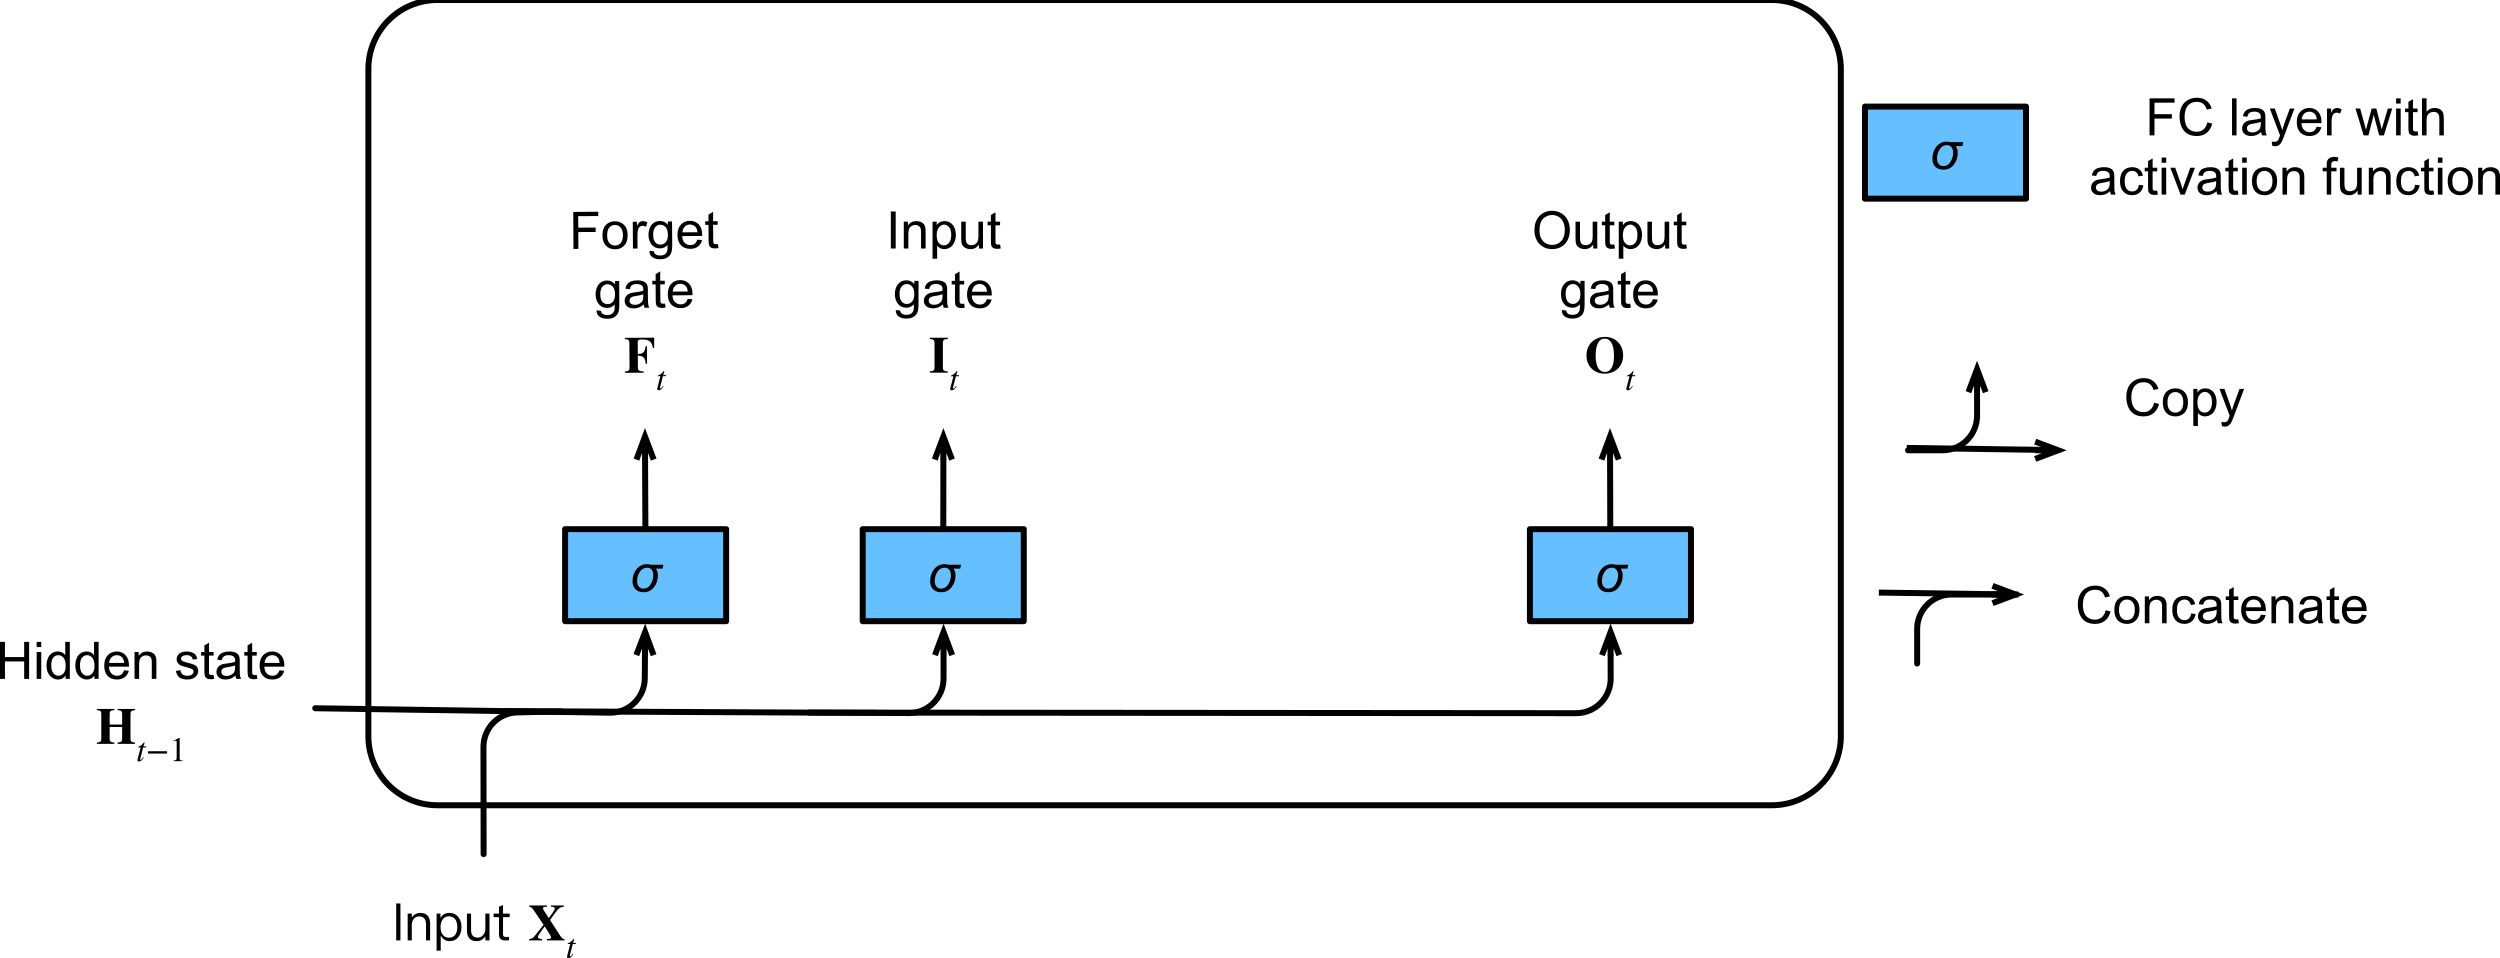 <?xml version="1.0" encoding="utf-8"?>
<svg viewBox="7.937 1.332 417.672 160.058" xmlns="http://www.w3.org/2000/svg">
  <path style="fill:none;stroke-width:1;stroke-linecap:round;stroke-linejoin:round;stroke:rgb(0%,0%,0%);stroke-opacity:1;stroke-miterlimit:10;" d="M 81.013 1.332 L 303.951 1.332 C 310.319 1.332 315.482 6.495 315.482 12.863 L 315.482 124.332 C 315.482 130.703 310.319 135.864 303.951 135.864 L 81.013 135.864 C 74.644 135.864 69.481 130.703 69.481 124.332 L 69.481 12.863 C 69.481 6.495 74.644 1.332 81.013 1.332 Z M 81.013 1.332"/>
  <path style="fill-rule:nonzero;fill:rgb(40%,74.902%,100%);fill-opacity:1;stroke-width:1;stroke-linecap:round;stroke-linejoin:round;stroke:rgb(0%,0%,0%);stroke-opacity:1;stroke-miterlimit:10;" d="M 102.349 89.739 L 129.254 89.739 L 129.254 105.113 L 102.349 105.113 L 102.349 89.739 Z M 102.349 89.739"/>
  <path style=" stroke:none;fill-rule:nonzero;fill:rgb(0%,0%,0%);fill-opacity:1;" d="M 118.762 95.679 L 118.644 96.324 L 117.518 96.324 C 117.735 96.636 117.847 97.025 117.847 97.495 C 117.847 98.227 117.63 98.872 117.202 99.432 C 116.769 99.995 116.183 100.274 115.446 100.274 C 114.874 100.274 114.424 100.107 114.094 99.778 C 113.771 99.44 113.613 98.995 113.613 98.455 C 113.613 97.655 113.83 96.98 114.275 96.428 C 114.725 95.871 115.302 95.589 116.014 95.589 C 116.245 95.589 116.454 95.617 116.645 95.679 L 118.762 95.679 Z M 114.379 98.441 C 114.379 98.801 114.472 99.097 114.663 99.328 C 114.852 99.558 115.114 99.671 115.446 99.671 C 115.955 99.671 116.352 99.432 116.645 98.95 C 116.935 98.463 117.081 97.968 117.081 97.464 C 117.081 97.044 116.983 96.726 116.797 96.504 C 116.617 96.287 116.364 96.175 116.045 96.175 C 115.536 96.175 115.13 96.405 114.829 96.864 C 114.528 97.326 114.379 97.852 114.379 98.441 Z M 114.379 98.441"/>
  <path style="fill:none;stroke-width:1;stroke-linecap:round;stroke-linejoin:round;stroke:rgb(0%,0%,0%);stroke-opacity:1;stroke-miterlimit:10;" d="M 60.608 119.659 L 109.804 120.402 C 112.988 120.447 115.606 117.905 115.657 114.724 C 115.657 114.713 115.657 114.696 115.657 114.685 L 115.691 110.783"/>
  <path style="fill:none;stroke-width:1;stroke-linecap:butt;stroke-linejoin:miter;stroke:rgb(0%,0%,0%);stroke-opacity:1;stroke-miterlimit:10;" d="M 115.719 106.937 L 115.691 110.783 M 114.249 110.771 L 115.719 106.937 L 117.132 110.797"/>
  <path style="fill: none; stroke-width: 1; stroke-linecap: round; stroke-linejoin: round; stroke: rgb(0, 0, 0); stroke-opacity: 1; stroke-miterlimit: 10; transform-origin: 115.736px 83.924px;" d="M 115.764 89.739 L 115.708 78.109"/>
  <path style="fill:none;stroke-width:1;stroke-linecap:butt;stroke-linejoin:miter;stroke:rgb(0%,0%,0%);stroke-opacity:1;stroke-miterlimit:10;" d="M 115.693 74.266 L 115.708 78.109 M 114.266 78.118 L 115.693 74.266 L 117.149 78.106"/>
  <path style="fill-rule:nonzero;fill:rgb(40%,74.902%,100%);fill-opacity:1;stroke-width:1;stroke-linecap:round;stroke-linejoin:round;stroke:rgb(0%,0%,0%);stroke-opacity:1;stroke-miterlimit:10;" d="M 152.069 89.739 L 178.977 89.739 L 178.977 105.113 L 152.069 105.113 L 152.069 89.739 Z M 152.069 89.739"/>
  <path style=" stroke:none;fill-rule:nonzero;fill:rgb(0%,0%,0%);fill-opacity:1;" d="M 168.485 95.679 L 168.364 96.324 L 167.238 96.324 C 167.457 96.636 167.57 97.025 167.57 97.495 C 167.57 98.227 167.35 98.872 166.922 99.432 C 166.492 99.995 165.906 100.274 165.166 100.274 C 164.597 100.274 164.147 100.107 163.814 99.778 C 163.493 99.44 163.336 98.995 163.336 98.455 C 163.336 97.655 163.553 96.98 163.995 96.428 C 164.445 95.871 165.025 95.589 165.737 95.589 C 165.965 95.589 166.176 95.617 166.368 95.679 L 168.485 95.679 Z M 164.102 98.441 C 164.102 98.801 164.194 99.097 164.386 99.328 C 164.574 99.558 164.836 99.671 165.166 99.671 C 165.678 99.671 166.075 99.432 166.368 98.95 C 166.658 98.463 166.804 97.968 166.804 97.464 C 166.804 97.044 166.706 96.726 166.517 96.504 C 166.337 96.287 166.086 96.175 165.768 96.175 C 165.256 96.175 164.85 96.405 164.552 96.864 C 164.251 97.326 164.102 97.852 164.102 98.441 Z M 164.102 98.441"/>
  <path style="fill: none; stroke-width: 1; stroke-linecap: round; stroke-linejoin: round; stroke: rgb(0, 0, 0); stroke-opacity: 1; stroke-miterlimit: 10; transform-origin: 165.539px 83.924px;" d="M 165.532 89.739 L 165.546 78.109"/>
  <path style="fill:none;stroke-width:1;stroke-linecap:butt;stroke-linejoin:miter;stroke:rgb(0%,0%,0%);stroke-opacity:1;stroke-miterlimit:10;" d="M 165.549 74.266 L 165.546 78.109 M 164.104 78.109 L 165.549 74.266 L 166.987 78.115"/>
  <path style=" stroke:none;fill-rule:nonzero;fill:rgb(0%,0%,0%);fill-opacity:1;" d="M 156.768 42.851 L 156.768 36.666 L 157.579 36.666 L 157.579 42.851 L 156.768 42.851 Z M 156.768 42.851"/>
  <path style=" stroke:none;fill-rule:nonzero;fill:rgb(0%,0%,0%);fill-opacity:1;" d="M 158.93 42.851 L 158.93 38.361 L 159.622 38.361 L 159.622 39.008 C 159.941 38.518 160.416 38.271 161.047 38.271 C 161.317 38.271 161.562 38.324 161.785 38.423 C 162.013 38.513 162.182 38.64 162.294 38.797 C 162.404 38.946 162.483 39.135 162.533 39.352 C 162.564 39.495 162.578 39.74 162.578 40.089 L 162.578 42.851 L 161.813 42.851 L 161.813 40.118 C 161.813 39.811 161.785 39.577 161.723 39.428 C 161.664 39.279 161.559 39.158 161.407 39.067 C 161.258 38.969 161.081 38.918 160.884 38.918 C 160.56 38.918 160.281 39.022 160.042 39.234 C 159.808 39.436 159.696 39.825 159.696 40.405 L 159.696 42.851 L 158.93 42.851 Z M 158.93 42.851"/>
  <path style=" stroke:none;fill-rule:nonzero;fill:rgb(0%,0%,0%);fill-opacity:1;" d="M 163.738 44.563 L 163.738 38.361 L 164.428 38.361 L 164.428 38.946 C 164.586 38.718 164.766 38.549 164.969 38.437 C 165.18 38.327 165.436 38.271 165.734 38.271 C 166.114 38.271 166.449 38.372 166.742 38.572 C 167.029 38.763 167.252 39.036 167.401 39.397 C 167.553 39.757 167.626 40.149 167.626 40.568 C 167.626 41.03 167.542 41.446 167.373 41.815 C 167.21 42.187 166.973 42.471 166.666 42.671 C 166.354 42.86 166.024 42.955 165.675 42.955 C 165.425 42.955 165.199 42.899 165 42.792 C 164.797 42.682 164.631 42.547 164.504 42.387 L 164.504 44.563 L 163.738 44.563 Z M 164.428 40.63 C 164.428 41.21 164.541 41.643 164.774 41.919 C 165.014 42.19 165.301 42.325 165.63 42.325 C 165.96 42.325 166.247 42.187 166.486 41.905 C 166.734 41.615 166.86 41.17 166.86 40.568 C 166.86 39.999 166.742 39.574 166.5 39.293 C 166.269 39.003 165.991 38.856 165.661 38.856 C 165.337 38.856 165.053 39.014 164.805 39.324 C 164.552 39.622 164.428 40.058 164.428 40.63 Z M 164.428 40.63"/>
  <path style=" stroke:none;fill-rule:nonzero;fill:rgb(0%,0%,0%);fill-opacity:1;" d="M 171.489 42.851 L 171.489 42.19 C 171.134 42.702 170.661 42.955 170.061 42.955 C 169.8 42.955 169.555 42.905 169.327 42.806 C 169.093 42.696 168.921 42.567 168.8 42.415 C 168.688 42.266 168.612 42.083 168.575 41.86 C 168.544 41.711 168.53 41.469 168.53 41.139 L 168.53 38.361 L 169.282 38.361 L 169.282 40.855 C 169.282 41.255 169.298 41.522 169.341 41.649 C 169.377 41.852 169.476 42.009 169.625 42.13 C 169.783 42.243 169.98 42.297 170.211 42.297 C 170.441 42.297 170.655 42.243 170.858 42.13 C 171.055 42.009 171.196 41.852 171.278 41.649 C 171.356 41.452 171.399 41.154 171.399 40.765 L 171.399 38.361 L 172.164 38.361 L 172.164 42.851 L 171.489 42.851 Z M 171.489 42.851"/>
  <path style=" stroke:none;fill-rule:nonzero;fill:rgb(0%,0%,0%);fill-opacity:1;" d="M 175.019 42.175 L 175.123 42.837 C 174.901 42.885 174.709 42.91 174.552 42.91 C 174.27 42.91 174.056 42.865 173.907 42.775 C 173.758 42.685 173.645 42.572 173.578 42.432 C 173.516 42.291 173.488 41.995 173.488 41.545 L 173.488 38.963 L 172.93 38.963 L 172.93 38.361 L 173.488 38.361 L 173.488 37.252 L 174.253 36.801 L 174.253 38.361 L 175.019 38.361 L 175.019 38.963 L 174.253 38.963 L 174.253 41.576 C 174.253 41.795 174.259 41.936 174.281 41.995 C 174.312 42.054 174.357 42.108 174.417 42.145 C 174.479 42.187 174.56 42.206 174.673 42.206 C 174.763 42.206 174.875 42.198 175.019 42.175 Z M 175.019 42.175"/>
  <path style=" stroke:none;fill-rule:nonzero;fill:rgb(0%,0%,0%);fill-opacity:1;" d="M 157.596 53.118 L 158.33 53.222 C 158.361 53.453 158.443 53.617 158.586 53.718 C 158.775 53.859 159.037 53.929 159.366 53.929 C 159.715 53.929 159.986 53.859 160.177 53.718 C 160.366 53.577 160.495 53.38 160.568 53.132 C 160.605 52.972 160.619 52.648 160.613 52.158 C 160.281 52.547 159.87 52.744 159.38 52.744 C 158.758 52.744 158.277 52.524 157.939 52.082 C 157.61 51.632 157.444 51.1 157.444 50.475 C 157.444 50.047 157.52 49.65 157.669 49.29 C 157.826 48.929 158.054 48.656 158.344 48.465 C 158.634 48.265 158.981 48.163 159.38 48.163 C 159.91 48.163 160.346 48.375 160.687 48.794 L 160.687 48.254 L 161.393 48.254 L 161.393 52.127 C 161.393 52.826 161.317 53.321 161.168 53.614 C 161.027 53.904 160.799 54.132 160.492 54.304 C 160.191 54.472 159.817 54.56 159.366 54.56 C 158.826 54.56 158.389 54.439 158.06 54.199 C 157.736 53.96 157.584 53.6 157.596 53.118 Z M 158.226 50.416 C 158.226 51.01 158.339 51.438 158.57 51.708 C 158.8 51.978 159.088 52.113 159.442 52.113 C 159.791 52.113 160.087 51.978 160.326 51.708 C 160.568 51.438 160.687 51.015 160.687 50.447 C 160.687 49.898 160.56 49.481 160.312 49.199 C 160.073 48.921 159.78 48.78 159.442 48.78 C 159.099 48.78 158.812 48.921 158.57 49.199 C 158.339 49.47 158.226 49.875 158.226 50.416 Z M 158.226 50.416"/>
  <path style=" stroke:none;fill-rule:nonzero;fill:rgb(0%,0%,0%);fill-opacity:1;" d="M 165.467 52.186 C 165.185 52.429 164.915 52.6 164.656 52.699 C 164.394 52.795 164.116 52.848 163.817 52.848 C 163.325 52.848 162.944 52.727 162.674 52.488 C 162.412 52.248 162.286 51.939 162.286 51.556 C 162.286 51.339 162.334 51.136 162.435 50.956 C 162.533 50.776 162.663 50.632 162.826 50.52 C 162.984 50.413 163.164 50.326 163.367 50.266 C 163.516 50.236 163.741 50.202 164.042 50.159 C 164.662 50.092 165.115 50.002 165.408 49.889 C 165.408 49.794 165.408 49.726 165.408 49.695 C 165.408 49.388 165.337 49.169 165.197 49.05 C 164.994 48.87 164.707 48.78 164.327 48.78 C 163.966 48.78 163.699 48.848 163.53 48.974 C 163.358 49.095 163.234 49.315 163.156 49.636 L 162.421 49.546 C 162.48 49.225 162.584 48.971 162.736 48.78 C 162.894 48.58 163.119 48.431 163.412 48.33 C 163.71 48.22 164.048 48.163 164.431 48.163 C 164.822 48.163 165.129 48.209 165.363 48.299 C 165.602 48.389 165.777 48.504 165.889 48.645 C 166.007 48.774 166.086 48.943 166.129 49.154 C 166.159 49.287 166.174 49.515 166.174 49.844 L 166.174 50.866 C 166.174 51.567 166.188 52.015 166.219 52.203 C 166.25 52.395 166.312 52.575 166.413 52.744 L 165.619 52.744 C 165.534 52.586 165.487 52.398 165.467 52.186 Z M 165.408 50.492 C 165.126 50.604 164.71 50.697 164.161 50.776 C 163.851 50.83 163.629 50.88 163.502 50.942 C 163.37 50.993 163.268 51.072 163.201 51.181 C 163.13 51.294 163.096 51.415 163.096 51.542 C 163.096 51.744 163.17 51.913 163.322 52.051 C 163.471 52.184 163.696 52.248 163.997 52.248 C 164.285 52.248 164.544 52.184 164.777 52.051 C 165.005 51.925 165.174 51.747 165.287 51.528 C 165.366 51.359 165.408 51.105 165.408 50.776 L 165.408 50.492 Z M 165.408 50.492"/>
  <path style=" stroke:none;fill-rule:nonzero;fill:rgb(0%,0%,0%);fill-opacity:1;" d="M 169.017 52.068 L 169.121 52.727 C 168.902 52.778 168.71 52.803 168.552 52.803 C 168.271 52.803 168.057 52.758 167.905 52.668 C 167.756 52.578 167.643 52.465 167.576 52.322 C 167.516 52.184 167.485 51.888 167.485 51.438 L 167.485 48.853 L 166.931 48.853 L 166.931 48.254 L 167.485 48.254 L 167.485 47.142 L 168.251 46.691 L 168.251 48.254 L 169.017 48.254 L 169.017 48.853 L 168.251 48.853 L 168.251 51.466 C 168.251 51.688 168.26 51.826 168.282 51.888 C 168.31 51.947 168.355 52.001 168.417 52.037 C 168.476 52.079 168.558 52.096 168.671 52.096 C 168.761 52.096 168.873 52.091 169.017 52.068 Z M 169.017 52.068"/>
  <path style=" stroke:none;fill-rule:nonzero;fill:rgb(0%,0%,0%);fill-opacity:1;" d="M 172.82 51.302 L 173.614 51.393 C 173.485 51.854 173.248 52.215 172.91 52.474 C 172.578 52.724 172.15 52.848 171.632 52.848 C 170.979 52.848 170.461 52.648 170.073 52.248 C 169.69 51.837 169.501 51.269 169.501 50.537 C 169.501 49.785 169.695 49.208 170.087 48.794 C 170.478 48.375 170.979 48.163 171.604 48.163 C 172.204 48.163 172.688 48.369 173.06 48.78 C 173.44 49.18 173.631 49.751 173.631 50.492 C 173.631 50.542 173.631 50.61 173.631 50.7 L 170.281 50.7 C 170.312 51.193 170.45 51.567 170.703 51.826 C 170.951 52.091 171.266 52.217 171.649 52.217 C 171.925 52.217 172.162 52.15 172.353 52.006 C 172.553 51.857 172.708 51.623 172.82 51.302 Z M 170.326 50.069 L 172.834 50.069 C 172.803 49.692 172.708 49.405 172.55 49.214 C 172.308 48.926 171.993 48.78 171.604 48.78 C 171.249 48.78 170.957 48.898 170.717 49.14 C 170.484 49.371 170.357 49.681 170.326 50.069 Z M 170.326 50.069"/>
  <path style=" stroke:none;fill-rule:nonzero;fill:rgb(0%,0%,0%);fill-opacity:1;" d="M 166.289 63.597 L 166.289 63.385 C 165.63 63.34 165.464 63.236 165.464 62.679 L 165.464 58.611 C 165.464 58.129 165.644 57.994 166.289 57.966 L 166.289 57.755 L 163.271 57.755 L 163.271 57.966 C 163.888 58.011 164.068 58.129 164.068 58.611 L 164.068 62.679 C 164.068 63.219 163.919 63.326 163.271 63.385 L 163.271 63.597 L 166.289 63.597 Z M 166.289 63.597"/>
  <path style=" stroke:none;fill-rule:nonzero;fill:rgb(0%,0%,0%);fill-opacity:1;" d="M 168.17 64.016 L 167.702 64.016 L 167.868 63.416 C 167.868 63.4 167.868 63.371 167.868 63.371 C 167.868 63.34 167.854 63.326 167.823 63.326 C 167.792 63.326 167.764 63.34 167.733 63.385 C 167.522 63.701 167.148 63.971 166.967 64.016 C 166.832 64.047 166.787 64.092 166.787 64.165 C 166.787 64.165 166.787 64.182 166.787 64.196 L 167.224 64.196 L 166.773 65.908 C 166.728 66.088 166.683 66.268 166.683 66.327 C 166.683 66.479 166.787 66.539 166.936 66.539 C 167.238 66.539 167.418 66.372 167.764 65.849 L 167.688 65.804 C 167.404 66.164 167.314 66.254 167.224 66.254 C 167.179 66.254 167.134 66.237 167.134 66.164 C 167.134 66.147 167.148 66.102 167.148 66.088 L 167.643 64.196 L 168.139 64.196 L 168.17 64.016 Z M 168.17 64.016"/>
  <path style=" stroke:none;fill-rule:nonzero;fill:rgb(0%,0%,0%);fill-opacity:1;" d="M 103.743 42.924 L 103.712 36.739 L 107.887 36.708 L 107.887 37.429 L 104.537 37.443 L 104.554 39.366 L 107.451 39.352 L 107.451 40.087 L 104.554 40.101 L 104.568 42.91 L 103.743 42.924 Z M 103.743 42.924"/>
  <path style=" stroke:none;fill-rule:nonzero;fill:rgb(0%,0%,0%);fill-opacity:1;" d="M 108.588 40.655 C 108.588 39.828 108.813 39.211 109.264 38.808 C 109.655 38.471 110.125 38.299 110.677 38.299 C 111.296 38.299 111.803 38.502 112.191 38.899 C 112.591 39.29 112.794 39.842 112.794 40.551 C 112.794 41.134 112.707 41.587 112.538 41.916 C 112.366 42.249 112.118 42.51 111.786 42.699 C 111.457 42.891 111.096 42.983 110.705 42.983 C 110.074 42.983 109.565 42.784 109.173 42.384 C 108.791 41.984 108.596 41.407 108.588 40.655 Z M 109.371 40.655 C 109.371 41.227 109.494 41.655 109.745 41.933 C 110.004 42.215 110.322 42.353 110.705 42.353 C 111.085 42.353 111.397 42.215 111.637 41.933 C 111.885 41.643 112.011 41.204 112.011 40.61 C 112.011 40.064 111.882 39.642 111.623 39.349 C 111.369 39.062 111.054 38.915 110.677 38.915 C 110.294 38.915 109.979 39.062 109.731 39.349 C 109.489 39.642 109.371 40.078 109.371 40.655 Z M 109.371 40.655"/>
  <path style=" stroke:none;fill-rule:nonzero;fill:rgb(0%,0%,0%);fill-opacity:1;" d="M 113.683 42.865 L 113.655 38.375 L 114.345 38.375 L 114.359 39.067 C 114.517 38.735 114.674 38.521 114.826 38.42 C 114.976 38.324 115.142 38.271 115.322 38.271 C 115.57 38.271 115.831 38.352 116.102 38.51 L 115.846 39.217 C 115.665 39.107 115.48 39.051 115.291 39.051 C 115.13 39.051 114.978 39.104 114.841 39.203 C 114.708 39.304 114.615 39.442 114.556 39.622 C 114.472 39.892 114.435 40.188 114.435 40.509 L 114.449 42.851 L 113.683 42.865 Z M 113.683 42.865"/>
  <path style=" stroke:none;fill-rule:nonzero;fill:rgb(0%,0%,0%);fill-opacity:1;" d="M 116.445 43.223 L 117.18 43.33 C 117.211 43.558 117.293 43.718 117.436 43.808 C 117.622 43.949 117.887 44.019 118.216 44.019 C 118.565 44.019 118.835 43.949 119.027 43.808 C 119.215 43.668 119.345 43.47 119.418 43.223 C 119.455 43.062 119.469 42.739 119.463 42.249 C 119.131 42.637 118.72 42.834 118.23 42.834 C 117.608 42.834 117.126 42.615 116.789 42.173 C 116.448 41.733 116.279 41.204 116.279 40.582 C 116.279 40.154 116.355 39.754 116.504 39.394 C 116.654 39.034 116.873 38.758 117.166 38.555 C 117.453 38.355 117.799 38.254 118.202 38.254 C 118.731 38.254 119.165 38.465 119.508 38.884 L 119.508 38.344 L 120.212 38.33 L 120.243 42.204 C 120.243 42.902 120.173 43.397 120.032 43.69 C 119.891 43.988 119.666 44.222 119.356 44.394 C 119.058 44.563 118.68 44.65 118.23 44.65 C 117.69 44.65 117.256 44.529 116.924 44.29 C 116.594 44.056 116.434 43.704 116.445 43.223 Z M 117.059 40.52 C 117.059 41.114 117.172 41.542 117.405 41.812 C 117.644 42.074 117.937 42.204 118.292 42.204 C 118.641 42.204 118.928 42.068 119.162 41.798 C 119.401 41.528 119.522 41.106 119.522 40.537 C 119.522 39.988 119.396 39.571 119.148 39.29 C 118.894 39.011 118.599 38.87 118.261 38.87 C 117.92 38.87 117.633 39.011 117.405 39.29 C 117.172 39.571 117.059 39.98 117.059 40.52 Z M 117.059 40.52"/>
  <path style=" stroke:none;fill-rule:nonzero;fill:rgb(0%,0%,0%);fill-opacity:1;" d="M 124.438 41.365 L 125.234 41.438 C 125.113 41.9 124.88 42.26 124.542 42.519 C 124.212 42.784 123.785 42.91 123.267 42.91 C 122.613 42.91 122.095 42.71 121.704 42.311 C 121.321 41.911 121.127 41.345 121.118 40.613 C 121.118 39.861 121.307 39.276 121.69 38.856 C 122.081 38.437 122.582 38.226 123.207 38.226 C 123.807 38.226 124.294 38.428 124.677 38.825 C 125.057 39.228 125.248 39.799 125.248 40.537 C 125.248 40.59 125.248 40.658 125.248 40.748 L 121.901 40.779 C 121.929 41.269 122.07 41.646 122.321 41.905 C 122.58 42.156 122.898 42.28 123.281 42.28 C 123.559 42.28 123.796 42.212 123.987 42.068 C 124.187 41.919 124.336 41.686 124.438 41.365 Z M 121.946 40.149 L 124.452 40.132 C 124.424 39.754 124.325 39.467 124.167 39.276 C 123.917 38.989 123.596 38.842 123.207 38.842 C 122.853 38.842 122.566 38.96 122.335 39.203 C 122.104 39.442 121.974 39.757 121.946 40.149 Z M 121.946 40.149"/>
  <path style=" stroke:none;fill-rule:nonzero;fill:rgb(0%,0%,0%);fill-opacity:1;" d="M 127.867 42.102 L 127.971 42.761 C 127.751 42.812 127.56 42.837 127.402 42.837 C 127.121 42.837 126.907 42.795 126.755 42.716 C 126.605 42.626 126.493 42.513 126.425 42.373 C 126.366 42.232 126.327 41.936 126.321 41.486 L 126.304 38.904 L 125.75 38.904 L 125.75 38.302 L 126.304 38.302 L 126.304 37.193 L 127.07 36.725 L 127.07 38.288 L 127.836 38.288 L 127.836 38.887 L 127.07 38.887 L 127.101 41.5 C 127.101 41.722 127.109 41.86 127.132 41.922 C 127.16 41.981 127.205 42.035 127.267 42.071 C 127.326 42.114 127.408 42.13 127.52 42.13 C 127.61 42.13 127.723 42.125 127.867 42.102 Z M 127.867 42.102"/>
  <path style=" stroke:none;fill-rule:nonzero;fill:rgb(0%,0%,0%);fill-opacity:1;" d="M 107.611 53.169 L 108.346 53.273 C 108.377 53.501 108.458 53.664 108.602 53.755 C 108.791 53.892 109.052 53.963 109.382 53.963 C 109.731 53.963 110.001 53.892 110.193 53.755 C 110.381 53.611 110.513 53.417 110.584 53.169 C 110.62 53.006 110.637 52.685 110.629 52.192 C 110.3 52.583 109.886 52.778 109.399 52.778 C 108.774 52.778 108.295 52.561 107.957 52.116 C 107.614 51.677 107.445 51.148 107.445 50.525 C 107.445 50.098 107.521 49.701 107.67 49.34 C 107.822 48.98 108.039 48.701 108.332 48.499 C 108.622 48.299 108.965 48.197 109.368 48.197 C 109.897 48.197 110.333 48.408 110.674 48.828 L 110.674 48.287 L 111.381 48.273 L 111.409 52.147 C 111.409 52.845 111.338 53.341 111.2 53.633 C 111.057 53.935 110.832 54.166 110.525 54.34 C 110.224 54.509 109.849 54.593 109.399 54.593 C 108.858 54.593 108.422 54.475 108.092 54.233 C 107.76 54.002 107.6 53.648 107.611 53.169 Z M 108.228 50.466 C 108.228 51.058 108.34 51.485 108.571 51.756 C 108.813 52.02 109.106 52.147 109.458 52.147 C 109.807 52.147 110.097 52.012 110.328 51.742 C 110.57 51.471 110.688 51.052 110.688 50.48 C 110.688 49.931 110.561 49.515 110.314 49.233 C 110.063 48.957 109.765 48.814 109.427 48.814 C 109.086 48.814 108.802 48.957 108.571 49.233 C 108.34 49.515 108.228 49.926 108.228 50.466 Z M 108.228 50.466"/>
  <path style=" stroke:none;fill-rule:nonzero;fill:rgb(0%,0%,0%);fill-opacity:1;" d="M 115.485 52.195 C 115.204 52.434 114.933 52.606 114.674 52.704 C 114.41 52.803 114.134 52.854 113.833 52.854 C 113.34 52.862 112.963 52.75 112.692 52.51 C 112.428 52.268 112.301 51.961 112.301 51.578 C 112.29 51.362 112.335 51.159 112.436 50.979 C 112.535 50.799 112.664 50.655 112.828 50.542 C 112.985 50.433 113.165 50.342 113.368 50.272 C 113.517 50.241 113.743 50.207 114.044 50.168 C 114.663 50.1 115.116 50.01 115.409 49.898 C 115.409 49.799 115.409 49.732 115.409 49.701 C 115.409 49.394 115.339 49.177 115.198 49.056 C 114.99 48.876 114.691 48.786 114.314 48.786 C 113.954 48.786 113.686 48.853 113.517 48.98 C 113.357 49.101 113.236 49.326 113.157 49.656 L 112.422 49.565 C 112.481 49.247 112.586 48.991 112.738 48.8 C 112.887 48.603 113.104 48.448 113.396 48.335 C 113.698 48.225 114.035 48.169 114.418 48.169 C 114.81 48.169 115.116 48.214 115.35 48.304 C 115.589 48.394 115.761 48.507 115.874 48.636 C 115.995 48.766 116.076 48.935 116.13 49.146 C 116.161 49.278 116.175 49.506 116.175 49.836 L 116.175 50.858 C 116.183 51.559 116.206 52.006 116.234 52.195 C 116.265 52.386 116.33 52.567 116.431 52.735 L 115.634 52.75 C 115.553 52.592 115.502 52.403 115.485 52.195 Z M 115.409 50.497 C 115.128 50.61 114.711 50.703 114.162 50.782 C 113.852 50.835 113.63 50.889 113.503 50.948 C 113.371 51.001 113.27 51.083 113.202 51.204 C 113.132 51.317 113.101 51.435 113.112 51.564 C 113.112 51.767 113.188 51.93 113.337 52.06 C 113.486 52.189 113.712 52.254 114.013 52.254 C 114.303 52.254 114.562 52.189 114.793 52.06 C 115.024 51.93 115.192 51.756 115.305 51.533 C 115.373 51.364 115.409 51.114 115.409 50.782 L 115.409 50.497 Z M 115.409 50.497"/>
  <path style=" stroke:none;fill-rule:nonzero;fill:rgb(0%,0%,0%);fill-opacity:1;" d="M 119.032 52.046 L 119.139 52.704 C 118.917 52.755 118.726 52.78 118.568 52.78 C 118.286 52.78 118.072 52.738 117.923 52.659 C 117.771 52.569 117.659 52.457 117.591 52.316 C 117.532 52.175 117.495 51.88 117.487 51.429 L 117.473 48.848 L 116.915 48.848 L 116.915 48.245 L 117.473 48.245 L 117.473 47.136 L 118.239 46.669 L 118.239 48.231 L 119.004 48.231 L 119.004 48.831 L 118.239 48.831 L 118.267 51.443 C 118.267 51.666 118.275 51.804 118.298 51.866 C 118.329 51.925 118.374 51.978 118.433 52.015 C 118.492 52.057 118.576 52.074 118.689 52.074 C 118.779 52.074 118.892 52.068 119.032 52.046 Z M 119.032 52.046"/>
  <path style=" stroke:none;fill-rule:nonzero;fill:rgb(0%,0%,0%);fill-opacity:1;" d="M 122.822 51.266 L 123.616 51.339 C 123.497 51.801 123.264 52.161 122.926 52.42 C 122.596 52.685 122.169 52.811 121.651 52.811 C 120.997 52.811 120.479 52.612 120.088 52.212 C 119.705 51.812 119.511 51.246 119.503 50.514 C 119.503 49.763 119.691 49.177 120.074 48.758 C 120.463 48.338 120.966 48.127 121.589 48.127 C 122.191 48.127 122.678 48.33 123.061 48.727 C 123.441 49.129 123.633 49.701 123.633 50.438 C 123.633 50.492 123.633 50.559 123.633 50.649 L 120.282 50.68 C 120.313 51.17 120.451 51.547 120.705 51.806 C 120.964 52.057 121.282 52.181 121.665 52.181 C 121.943 52.181 122.18 52.113 122.371 51.97 C 122.568 51.82 122.72 51.587 122.822 51.266 Z M 120.327 50.05 L 122.836 50.033 C 122.805 49.656 122.709 49.368 122.551 49.177 C 122.298 48.89 121.98 48.743 121.589 48.743 C 121.237 48.743 120.947 48.862 120.719 49.104 C 120.485 49.343 120.358 49.658 120.327 50.05 Z M 120.327 50.05"/>
  <path style=" stroke:none;fill-rule:nonzero;fill:rgb(0%,0%,0%);fill-opacity:1;" d="M 117.228 59.486 L 117.228 57.747 L 112.318 57.775 L 112.318 57.986 C 112.918 58.017 113.084 58.135 113.084 58.647 L 113.112 62.73 C 113.112 63.211 112.994 63.332 112.346 63.405 L 112.346 63.616 L 115.471 63.602 L 115.471 63.391 C 114.674 63.346 114.508 63.225 114.508 62.73 L 114.494 60.748 C 115.381 60.779 115.741 61.08 115.815 62.099 L 116.04 62.099 L 116.026 59.171 L 115.801 59.171 C 115.696 60.148 115.364 60.463 114.494 60.463 L 114.48 58.495 C 114.48 58.166 114.643 58.045 115.094 58.045 C 115.846 58.045 116.237 58.135 116.49 58.377 C 116.806 58.631 116.896 58.828 117.017 59.486 L 117.228 59.486 Z M 117.228 59.486"/>
  <path style=" stroke:none;fill-rule:nonzero;fill:rgb(0%,0%,0%);fill-opacity:1;" d="M 119.21 63.991 L 118.745 64.005 L 118.909 63.391 C 118.909 63.374 118.909 63.346 118.909 63.346 C 118.909 63.315 118.894 63.301 118.863 63.301 C 118.835 63.301 118.804 63.315 118.773 63.374 C 118.565 63.69 118.188 63.96 118.008 64.005 C 117.873 64.036 117.827 64.081 117.827 64.157 C 117.827 64.157 117.827 64.171 117.827 64.185 L 118.264 64.185 L 117.827 65.897 C 117.782 66.077 117.737 66.257 117.737 66.319 C 117.737 66.468 117.844 66.527 117.994 66.527 C 118.295 66.527 118.475 66.364 118.818 65.823 L 118.745 65.793 C 118.458 66.153 118.368 66.243 118.278 66.243 C 118.233 66.243 118.188 66.229 118.188 66.153 C 118.188 66.139 118.205 66.094 118.205 66.077 L 118.683 64.185 L 119.179 64.171 L 119.21 63.991 Z M 119.21 63.991"/>
  <path style="fill:none;stroke-width:1;stroke-linecap:round;stroke-linejoin:round;stroke:rgb(0%,0%,0%);stroke-opacity:1;stroke-miterlimit:10;" d="M 92.437 120.141 L 159.783 120.462 C 162.967 120.478 165.56 117.905 165.577 114.724 C 165.577 114.716 165.577 114.704 165.577 114.696 L 165.577 110.783"/>
  <path style="fill:none;stroke-width:1;stroke-linecap:butt;stroke-linejoin:miter;stroke:rgb(0%,0%,0%);stroke-opacity:1;stroke-miterlimit:10;" d="M 165.577 106.937 L 165.577 110.783 M 164.135 110.783 L 165.577 106.937 L 167.018 110.783"/>
  <path style="fill:none;stroke-width:1;stroke-linecap:round;stroke-linejoin:round;stroke:rgb(0%,0%,0%);stroke-opacity:1;stroke-miterlimit:10;" d="M 88.735 144.031 L 88.709 126.126 C 88.704 122.992 91.204 120.428 94.34 120.355 L 101.584 120.186"/>
  <path style="stroke: none; fill-rule: nonzero; fill: rgb(0, 0, 0); fill-opacity: 1; transform-origin: 74.484px 155.36px;" d="M 74.132 152.274 L 74.132 158.445 L 74.836 158.445 L 74.836 152.274 L 74.132 152.274 Z M 74.132 152.274"/>
  <path style=" stroke:none;fill-rule:nonzero;fill:rgb(0%,0%,0%);fill-opacity:1;" d="M 78.133 153.85 C 77.848 153.85 77.578 153.926 77.336 154.061 C 77.083 154.197 76.885 154.377 76.736 154.633 L 76.736 153.971 L 76.047 153.971 L 76.047 158.445 L 76.736 158.445 L 76.736 155.742 C 76.767 155.337 76.885 155.021 77.128 154.782 C 77.353 154.557 77.623 154.436 77.938 154.436 C 78.718 154.436 79.11 154.872 79.11 155.742 L 79.11 158.445 L 79.799 158.445 L 79.799 155.697 C 79.799 154.467 79.245 153.85 78.133 153.85 Z M 78.133 153.85"/>
  <path style=" stroke:none;fill-rule:nonzero;fill:rgb(0%,0%,0%);fill-opacity:1;" d="M 83.011 153.85 C 82.336 153.85 81.84 154.137 81.525 154.706 L 81.525 153.971 L 80.88 153.971 L 80.88 160.156 L 81.57 160.156 L 81.57 157.634 C 81.916 158.251 82.412 158.566 83.042 158.566 C 83.687 158.566 84.183 158.327 84.543 157.859 C 84.875 157.426 85.038 156.885 85.038 156.224 C 85.038 155.548 84.875 155.007 84.529 154.571 C 84.169 154.092 83.659 153.85 83.011 153.85 Z M 82.921 154.422 C 83.403 154.422 83.763 154.602 84.019 154.962 C 84.228 155.278 84.335 155.697 84.335 156.224 C 84.335 156.764 84.228 157.184 84.002 157.499 C 83.749 157.831 83.389 157.994 82.893 157.994 C 82.488 157.994 82.172 157.831 81.916 157.516 C 81.66 157.2 81.542 156.778 81.542 156.269 L 81.542 156.179 C 81.542 155.683 81.66 155.264 81.885 154.948 C 82.127 154.602 82.471 154.422 82.921 154.422 Z M 82.921 154.422"/>
  <path style=" stroke:none;fill-rule:nonzero;fill:rgb(0%,0%,0%);fill-opacity:1;" d="M 85.948 153.971 L 85.948 156.75 C 85.948 157.949 86.474 158.566 87.569 158.566 C 88.169 158.566 88.664 158.296 89.025 157.755 L 89.025 158.445 L 89.717 158.445 L 89.717 153.971 L 89.025 153.971 L 89.025 156.705 C 88.966 157.079 88.831 157.395 88.574 157.634 C 88.349 157.859 88.079 157.98 87.78 157.98 C 87.375 157.98 87.088 157.859 86.908 157.665 C 86.728 157.454 86.637 157.124 86.637 156.705 L 86.637 153.971 L 85.948 153.971 Z M 85.948 153.971"/>
  <path style=" stroke:none;fill-rule:nonzero;fill:rgb(0%,0%,0%);fill-opacity:1;" d="M 91.978 152.53 L 91.302 152.814 L 91.302 153.971 L 90.401 153.971 L 90.401 154.557 L 91.302 154.557 L 91.302 157.395 C 91.302 157.741 91.361 157.98 91.511 158.16 C 91.663 158.355 91.933 158.445 92.307 158.445 L 92.969 158.445 L 92.969 157.859 L 92.397 157.859 C 92.248 157.859 92.141 157.831 92.082 157.755 C 92.006 157.679 91.978 157.561 91.978 157.395 L 91.978 154.557 L 93.087 154.557 L 93.087 153.971 L 91.978 153.971 L 91.978 152.53 Z M 91.978 152.53"/>
  <path style=" stroke:none;fill-rule:nonzero;fill:rgb(0%,0%,0%);fill-opacity:1;" d="M 102.251 158.445 L 102.251 158.236 C 101.952 158.22 101.817 158.115 101.412 157.485 L 99.835 155.038 L 100.525 154.076 C 101.277 153.025 101.502 152.876 102.147 152.814 L 102.147 152.606 L 99.985 152.606 L 99.985 152.814 L 100.165 152.831 C 100.494 152.859 100.615 152.935 100.615 153.13 C 100.615 153.327 100.511 153.49 100.106 154.047 L 99.624 154.723 L 98.782 153.417 C 98.678 153.251 98.664 153.206 98.664 153.101 C 98.664 152.921 98.754 152.845 99.07 152.831 L 99.34 152.814 L 99.34 152.606 L 96.35 152.606 L 96.35 152.814 C 96.665 152.845 96.772 152.935 97.043 153.31 L 98.754 155.832 L 97.237 157.741 C 96.981 158.07 96.772 158.175 96.336 158.236 L 96.336 158.445 L 98.498 158.445 L 98.498 158.236 C 97.972 158.175 97.808 158.084 97.808 157.859 C 97.808 157.679 97.972 157.409 98.619 156.539 L 98.948 156.103 L 99.818 157.499 C 99.925 157.665 99.999 157.859 99.999 157.966 C 99.999 158.115 99.849 158.191 99.548 158.205 L 99.309 158.236 L 99.309 158.445 L 102.251 158.445 Z M 102.251 158.445"/>
  <path style=" stroke:none;fill-rule:nonzero;fill:rgb(0%,0%,0%);fill-opacity:1;" d="M 104.157 158.867 L 103.692 158.867 L 103.855 158.265 C 103.855 158.251 103.855 158.22 103.855 158.22 C 103.855 158.191 103.841 158.175 103.81 158.175 C 103.782 158.175 103.751 158.191 103.72 158.236 C 103.512 158.552 103.135 158.822 102.955 158.867 C 102.819 158.895 102.774 158.94 102.774 159.016 C 102.774 159.016 102.774 159.03 102.774 159.047 L 103.211 159.047 L 102.76 160.759 C 102.715 160.939 102.67 161.119 102.67 161.178 C 102.67 161.328 102.774 161.39 102.926 161.39 C 103.225 161.39 103.405 161.223 103.751 160.697 L 103.675 160.652 C 103.391 161.012 103.301 161.102 103.211 161.102 C 103.166 161.102 103.121 161.088 103.121 161.012 C 103.121 160.998 103.135 160.953 103.135 160.939 L 103.63 159.047 L 104.126 159.047 L 104.157 158.867 Z M 104.157 158.867"/>
  <path style=" stroke:none;fill-rule:nonzero;fill:rgb(0%,0%,0%);fill-opacity:1;" d="M 7.937 114.755 L 7.937 108.57 L 8.762 108.57 L 8.762 111.107 L 11.975 111.107 L 11.975 108.57 L 12.802 108.57 L 12.802 114.755 L 11.975 114.755 L 11.975 111.841 L 8.762 111.841 L 8.762 114.755 L 7.937 114.755 Z M 7.937 114.755"/>
  <path style=" stroke:none;fill-rule:nonzero;fill:rgb(0%,0%,0%);fill-opacity:1;" d="M 14.063 109.44 L 14.063 108.57 L 14.829 108.57 L 14.829 109.44 L 14.063 109.44 Z M 14.063 114.755 L 14.063 110.265 L 14.829 110.265 L 14.829 114.755 L 14.063 114.755 Z M 14.063 114.755"/>
  <path style=" stroke:none;fill-rule:nonzero;fill:rgb(0%,0%,0%);fill-opacity:1;" d="M 18.897 114.755 L 18.897 114.184 C 18.604 114.634 18.185 114.859 17.636 114.859 C 17.284 114.859 16.96 114.758 16.659 114.561 C 16.361 114.361 16.124 114.088 15.955 113.733 C 15.792 113.384 15.713 112.979 15.713 112.517 C 15.713 112.067 15.789 111.661 15.938 111.301 C 16.09 110.935 16.307 110.653 16.6 110.462 C 16.901 110.273 17.233 110.175 17.605 110.175 C 17.875 110.175 18.117 110.231 18.326 110.341 C 18.537 110.453 18.706 110.603 18.838 110.791 L 18.838 108.57 L 19.604 108.57 L 19.604 114.755 L 18.897 114.755 Z M 16.496 112.517 C 16.496 113.088 16.614 113.519 16.856 113.809 C 17.095 114.091 17.38 114.229 17.712 114.229 C 18.041 114.229 18.32 114.094 18.551 113.823 C 18.793 113.553 18.911 113.142 18.911 112.579 C 18.911 111.971 18.793 111.52 18.551 111.228 C 18.312 110.938 18.019 110.791 17.681 110.791 C 17.34 110.791 17.053 110.935 16.825 111.211 C 16.603 111.492 16.496 111.929 16.496 112.517 Z M 16.496 112.517"/>
  <path style=" stroke:none;fill-rule:nonzero;fill:rgb(0%,0%,0%);fill-opacity:1;" d="M 23.708 114.755 L 23.708 114.184 C 23.416 114.634 22.993 114.859 22.447 114.859 C 22.093 114.859 21.772 114.758 21.47 114.561 C 21.169 114.361 20.933 114.088 20.764 113.733 C 20.603 113.384 20.524 112.979 20.524 112.517 C 20.524 112.067 20.6 111.661 20.75 111.301 C 20.899 110.935 21.118 110.653 21.411 110.462 C 21.71 110.273 22.045 110.175 22.416 110.175 C 22.687 110.175 22.926 110.231 23.137 110.341 C 23.348 110.453 23.517 110.603 23.647 110.791 L 23.647 108.57 L 24.412 108.57 L 24.412 114.755 L 23.708 114.755 Z M 21.304 112.517 C 21.304 113.088 21.425 113.519 21.665 113.809 C 21.907 114.091 22.191 114.229 22.52 114.229 C 22.853 114.229 23.129 114.094 23.362 113.823 C 23.601 113.553 23.723 113.142 23.723 112.579 C 23.723 111.971 23.601 111.52 23.362 111.228 C 23.123 110.938 22.83 110.791 22.492 110.791 C 22.149 110.791 21.864 110.935 21.636 111.211 C 21.414 111.492 21.304 111.929 21.304 112.517 Z M 21.304 112.517"/>
  <path style=" stroke:none;fill-rule:nonzero;fill:rgb(0%,0%,0%);fill-opacity:1;" d="M 28.669 113.314 L 29.463 113.404 C 29.333 113.866 29.097 114.226 28.759 114.485 C 28.427 114.735 27.999 114.859 27.481 114.859 C 26.828 114.859 26.31 114.662 25.921 114.26 C 25.538 113.851 25.35 113.28 25.35 112.548 C 25.35 111.796 25.544 111.219 25.935 110.805 C 26.327 110.386 26.828 110.175 27.453 110.175 C 28.052 110.175 28.537 110.383 28.908 110.791 C 29.288 111.194 29.48 111.763 29.48 112.503 C 29.48 112.556 29.48 112.624 29.48 112.714 L 26.13 112.714 C 26.161 113.204 26.298 113.581 26.552 113.84 C 26.8 114.102 27.115 114.229 27.498 114.229 C 27.774 114.229 28.01 114.161 28.202 114.02 C 28.401 113.868 28.556 113.637 28.669 113.314 Z M 26.175 112.083 L 28.683 112.083 C 28.652 111.703 28.556 111.419 28.399 111.228 C 28.157 110.938 27.841 110.791 27.453 110.791 C 27.098 110.791 26.805 110.912 26.566 111.152 C 26.332 111.385 26.206 111.692 26.175 112.083 Z M 26.175 112.083"/>
  <path style=" stroke:none;fill-rule:nonzero;fill:rgb(0%,0%,0%);fill-opacity:1;" d="M 30.414 114.755 L 30.414 110.265 L 31.107 110.265 L 31.107 110.912 C 31.425 110.422 31.901 110.175 32.531 110.175 C 32.802 110.175 33.047 110.228 33.269 110.327 C 33.497 110.417 33.666 110.544 33.779 110.701 C 33.888 110.85 33.967 111.039 34.018 111.256 C 34.049 111.399 34.063 111.644 34.063 111.993 L 34.063 114.755 L 33.297 114.755 L 33.297 112.022 C 33.297 111.715 33.269 111.481 33.207 111.332 C 33.148 111.183 33.044 111.062 32.892 110.971 C 32.743 110.873 32.565 110.822 32.368 110.822 C 32.044 110.822 31.766 110.926 31.526 111.138 C 31.293 111.34 31.18 111.729 31.18 112.309 L 31.18 114.755 L 30.414 114.755 Z M 30.414 114.755"/>
  <path style=" stroke:none;fill-rule:nonzero;fill:rgb(0%,0%,0%);fill-opacity:1;" d="M 37.329 113.418 L 38.077 113.3 C 38.117 113.598 38.232 113.832 38.424 113.989 C 38.624 114.15 38.894 114.229 39.234 114.229 C 39.584 114.229 39.843 114.161 40.014 114.02 C 40.183 113.88 40.271 113.716 40.271 113.525 C 40.271 113.345 40.194 113.21 40.045 113.119 C 39.933 113.052 39.674 112.962 39.265 112.849 C 38.702 112.708 38.311 112.59 38.094 112.489 C 37.883 112.39 37.723 112.247 37.613 112.067 C 37.5 111.886 37.447 111.689 37.447 111.467 C 37.447 111.267 37.492 111.084 37.582 110.912 C 37.672 110.743 37.796 110.597 37.959 110.476 C 38.077 110.397 38.235 110.327 38.438 110.265 C 38.649 110.206 38.866 110.175 39.099 110.175 C 39.448 110.175 39.752 110.228 40.014 110.327 C 40.285 110.428 40.484 110.563 40.617 110.732 C 40.743 110.904 40.834 111.132 40.887 111.422 L 40.135 111.526 C 40.104 111.298 40.003 111.118 39.834 110.986 C 39.674 110.859 39.448 110.791 39.158 110.791 C 38.807 110.791 38.559 110.85 38.41 110.971 C 38.258 111.084 38.184 111.219 38.184 111.377 C 38.184 111.478 38.213 111.565 38.274 111.633 C 38.334 111.723 38.432 111.793 38.573 111.841 C 38.64 111.872 38.863 111.94 39.234 112.038 C 39.775 112.179 40.149 112.292 40.361 112.382 C 40.577 112.472 40.752 112.607 40.87 112.787 C 40.991 112.962 41.05 113.176 41.05 113.435 C 41.05 113.697 40.977 113.936 40.825 114.155 C 40.676 114.375 40.459 114.552 40.18 114.679 C 39.91 114.8 39.595 114.859 39.234 114.859 C 38.652 114.859 38.207 114.741 37.897 114.499 C 37.599 114.251 37.407 113.891 37.329 113.418 Z M 37.329 113.418"/>
  <path style=" stroke:none;fill-rule:nonzero;fill:rgb(0%,0%,0%);fill-opacity:1;" d="M 43.618 114.079 L 43.725 114.741 C 43.502 114.789 43.311 114.814 43.153 114.814 C 42.872 114.814 42.658 114.769 42.509 114.679 C 42.357 114.589 42.244 114.476 42.176 114.336 C 42.117 114.195 42.086 113.899 42.086 113.449 L 42.086 110.867 L 41.532 110.867 L 41.532 110.265 L 42.086 110.265 L 42.086 109.156 L 42.852 108.705 L 42.852 110.265 L 43.618 110.265 L 43.618 110.867 L 42.852 110.867 L 42.852 113.48 C 42.852 113.699 42.861 113.84 42.883 113.899 C 42.914 113.958 42.959 114.012 43.018 114.048 C 43.077 114.091 43.162 114.11 43.274 114.11 C 43.364 114.11 43.477 114.102 43.618 114.079 Z M 43.618 114.079"/>
  <path style=" stroke:none;fill-rule:nonzero;fill:rgb(0%,0%,0%);fill-opacity:1;" d="M 47.283 114.201 C 47.002 114.44 46.731 114.612 46.472 114.71 C 46.208 114.809 45.932 114.859 45.631 114.859 C 45.138 114.859 44.761 114.741 44.491 114.499 C 44.226 114.26 44.099 113.953 44.099 113.57 C 44.099 113.35 44.147 113.148 44.248 112.967 C 44.347 112.787 44.479 112.647 44.64 112.534 C 44.797 112.424 44.978 112.337 45.18 112.278 C 45.329 112.247 45.555 112.213 45.856 112.174 C 46.475 112.106 46.929 112.016 47.221 111.903 C 47.221 111.805 47.221 111.737 47.221 111.706 C 47.221 111.399 47.151 111.183 47.013 111.062 C 46.81 110.881 46.52 110.791 46.14 110.791 C 45.78 110.791 45.515 110.859 45.346 110.986 C 45.172 111.107 45.048 111.329 44.969 111.647 L 44.234 111.557 C 44.293 111.239 44.4 110.983 44.55 110.791 C 44.707 110.591 44.933 110.442 45.225 110.341 C 45.527 110.231 45.864 110.175 46.247 110.175 C 46.636 110.175 46.945 110.22 47.176 110.31 C 47.418 110.4 47.59 110.518 47.703 110.656 C 47.824 110.788 47.903 110.957 47.942 111.166 C 47.973 111.298 47.987 111.526 47.987 111.858 L 47.987 112.877 C 47.987 113.581 48.004 114.026 48.032 114.215 C 48.063 114.406 48.128 114.586 48.229 114.755 L 47.432 114.755 C 47.351 114.597 47.3 114.409 47.283 114.201 Z M 47.221 112.503 C 46.94 112.616 46.523 112.708 45.977 112.787 C 45.664 112.841 45.442 112.894 45.315 112.953 C 45.183 113.007 45.082 113.086 45.014 113.193 C 44.944 113.305 44.91 113.426 44.91 113.553 C 44.91 113.756 44.986 113.925 45.135 114.065 C 45.284 114.195 45.51 114.26 45.811 114.26 C 46.101 114.26 46.36 114.195 46.591 114.065 C 46.822 113.936 46.99 113.761 47.103 113.539 C 47.182 113.37 47.221 113.119 47.221 112.787 L 47.221 112.503 Z M 47.221 112.503"/>
  <path style=" stroke:none;fill-rule:nonzero;fill:rgb(0%,0%,0%);fill-opacity:1;" d="M 50.83 114.079 L 50.937 114.741 C 50.715 114.789 50.524 114.814 50.366 114.814 C 50.084 114.814 49.87 114.769 49.721 114.679 C 49.569 114.589 49.457 114.476 49.389 114.336 C 49.33 114.195 49.299 113.899 49.299 113.449 L 49.299 110.867 L 48.744 110.867 L 48.744 110.265 L 49.299 110.265 L 49.299 109.156 L 50.065 108.705 L 50.065 110.265 L 50.83 110.265 L 50.83 110.867 L 50.065 110.867 L 50.065 113.48 C 50.065 113.699 50.073 113.84 50.096 113.899 C 50.127 113.958 50.172 114.012 50.231 114.048 C 50.29 114.091 50.374 114.11 50.487 114.11 C 50.577 114.11 50.69 114.102 50.83 114.079 Z M 50.83 114.079"/>
  <path style=" stroke:none;fill-rule:nonzero;fill:rgb(0%,0%,0%);fill-opacity:1;" d="M 54.631 113.314 L 55.425 113.404 C 55.295 113.866 55.059 114.226 54.721 114.485 C 54.389 114.735 53.961 114.859 53.443 114.859 C 52.79 114.859 52.272 114.662 51.883 114.26 C 51.5 113.851 51.312 113.28 51.312 112.548 C 51.312 111.796 51.506 111.219 51.897 110.805 C 52.289 110.386 52.79 110.175 53.415 110.175 C 54.014 110.175 54.499 110.383 54.87 110.791 C 55.25 111.194 55.442 111.763 55.442 112.503 C 55.442 112.556 55.442 112.624 55.442 112.714 L 52.092 112.714 C 52.123 113.204 52.261 113.581 52.514 113.84 C 52.762 114.102 53.077 114.229 53.46 114.229 C 53.736 114.229 53.972 114.161 54.164 114.02 C 54.364 113.868 54.518 113.637 54.631 113.314 Z M 52.137 112.083 L 54.645 112.083 C 54.614 111.703 54.518 111.419 54.361 111.228 C 54.119 110.938 53.803 110.791 53.415 110.791 C 53.06 110.791 52.767 110.912 52.528 111.152 C 52.294 111.385 52.168 111.692 52.137 112.083 Z M 52.137 112.083"/>
  <path style=" stroke:none;fill-rule:nonzero;fill:rgb(0%,0%,0%);fill-opacity:1;" d="M 30.504 125.608 L 30.504 125.4 C 29.891 125.309 29.739 125.219 29.739 124.769 L 29.739 120.625 C 29.739 120.158 29.919 120.022 30.504 119.977 L 30.504 119.769 L 27.577 119.769 L 27.577 119.977 C 28.179 120.022 28.342 120.129 28.342 120.625 L 28.342 122.382 L 26.256 122.382 L 26.256 120.625 C 26.256 120.129 26.422 120.022 27.036 119.977 L 27.036 119.769 L 24.125 119.769 L 24.125 119.977 C 24.711 120.022 24.86 120.143 24.86 120.625 L 24.86 124.769 C 24.86 125.219 24.725 125.309 24.125 125.4 L 24.125 125.608 L 27.036 125.608 L 27.036 125.4 C 26.405 125.324 26.256 125.219 26.256 124.769 L 26.256 122.787 L 28.342 122.787 L 28.342 124.769 C 28.342 125.202 28.207 125.324 27.577 125.4 L 27.577 125.608 L 30.504 125.608 Z M 30.504 125.608"/>
  <path style=" stroke:none;fill-rule:nonzero;fill:rgb(0%,0%,0%);fill-opacity:1;" d="M 32.385 126.03 L 31.918 126.03 L 32.084 125.428 C 32.084 125.414 32.084 125.383 32.084 125.383 C 32.084 125.354 32.07 125.338 32.039 125.338 C 32.008 125.338 31.98 125.354 31.949 125.4 C 31.738 125.715 31.363 125.985 31.183 126.03 C 31.048 126.058 31.003 126.103 31.003 126.179 C 31.003 126.179 31.003 126.193 31.003 126.21 L 31.439 126.21 L 30.989 127.922 C 30.944 128.102 30.899 128.282 30.899 128.341 C 30.899 128.491 31.003 128.553 31.152 128.553 C 31.453 128.553 31.633 128.386 31.98 127.86 L 31.904 127.815 C 31.619 128.175 31.529 128.265 31.439 128.265 C 31.394 128.265 31.349 128.251 31.349 128.175 C 31.349 128.161 31.363 128.116 31.363 128.102 L 31.859 126.21 L 32.354 126.21 L 32.385 126.03 Z M 32.385 126.03"/>
  <path style="stroke: none; fill-rule: nonzero; fill: rgb(0, 0, 0); fill-opacity: 1; transform-origin: 34.249px 127.035px;" d="M 35.848 127.229 L 35.848 126.841 L 32.65 126.841 L 32.65 127.229 L 35.848 127.229 Z M 35.848 127.229"/>
  <path style=" stroke:none;fill-rule:nonzero;fill:rgb(0%,0%,0%);fill-opacity:1;" d="M 38.491 128.491 L 38.491 128.401 C 38.055 128.401 37.951 128.296 37.951 128.057 L 37.951 124.617 L 37.892 124.589 L 36.87 125.112 L 36.87 125.202 L 37.019 125.143 C 37.126 125.098 37.216 125.067 37.275 125.067 C 37.396 125.067 37.455 125.157 37.455 125.354 L 37.455 127.95 C 37.455 128.265 37.334 128.386 36.901 128.401 L 36.901 128.491 L 38.491 128.491 Z M 38.491 128.491"/>
  <path style="fill-rule:nonzero;fill:rgb(40%,74.902%,100%);fill-opacity:1;stroke-width:1;stroke-linecap:round;stroke-linejoin:round;stroke:rgb(0%,0%,0%);stroke-opacity:1;stroke-miterlimit:10;" d="M 263.538 89.739 L 290.444 89.739 L 290.444 105.113 L 263.538 105.113 L 263.538 89.739 Z M 263.538 89.739"/>
  <path style=" stroke:none;fill-rule:nonzero;fill:rgb(0%,0%,0%);fill-opacity:1;" d="M 279.954 95.679 L 279.833 96.324 L 278.707 96.324 C 278.924 96.636 279.036 97.025 279.036 97.495 C 279.036 98.227 278.82 98.872 278.392 99.432 C 277.961 99.995 277.375 100.274 276.635 100.274 C 276.064 100.274 275.613 100.107 275.284 99.778 C 274.96 99.44 274.802 98.995 274.802 98.455 C 274.802 97.655 275.022 96.98 275.464 96.428 C 275.914 95.871 276.491 95.589 277.207 95.589 C 277.435 95.589 277.646 95.617 277.837 95.679 L 279.954 95.679 Z M 275.568 98.441 C 275.568 98.801 275.664 99.097 275.855 99.328 C 276.041 99.558 276.306 99.671 276.635 99.671 C 277.145 99.671 277.544 99.432 277.837 98.95 C 278.124 98.463 278.271 97.968 278.271 97.464 C 278.271 97.044 278.175 96.726 277.986 96.504 C 277.806 96.287 277.556 96.175 277.235 96.175 C 276.725 96.175 276.32 96.405 276.018 96.864 C 275.72 97.326 275.568 97.852 275.568 98.441 Z M 275.568 98.441"/>
  <path style="fill:none;stroke-width:1;stroke-linecap:round;stroke-linejoin:round;stroke:rgb(0%,0%,0%);stroke-opacity:1;stroke-miterlimit:10;" d="M 143.128 120.38 L 271.261 120.484 C 274.442 120.484 277.029 117.905 277.029 114.724 C 277.029 114.716 277.029 114.713 277.029 114.704 L 277.021 110.783"/>
  <path style="fill:none;stroke-width:1;stroke-linecap:butt;stroke-linejoin:miter;stroke:rgb(0%,0%,0%);stroke-opacity:1;stroke-miterlimit:10;" d="M 277.015 106.937 L 277.021 110.783 M 275.579 110.786 L 277.015 106.937 L 278.462 110.783"/>
  <path style="fill: none; stroke-width: 1; stroke-linecap: round; stroke-linejoin: round; stroke: rgb(0, 0, 0); stroke-opacity: 1; stroke-miterlimit: 10; transform-origin: 276.947px 83.924px;" d="M 276.964 89.739 L 276.931 78.109"/>
  <path style="fill:none;stroke-width:1;stroke-linecap:butt;stroke-linejoin:miter;stroke:rgb(0%,0%,0%);stroke-opacity:1;stroke-miterlimit:10;" d="M 276.919 74.266 L 276.931 78.109 M 275.489 78.118 L 276.919 74.266 L 278.372 78.106"/>
  <path style=" stroke:none;fill-rule:nonzero;fill:rgb(0%,0%,0%);fill-opacity:1;" d="M 264.293 39.833 C 264.293 38.811 264.569 38.012 265.121 37.432 C 265.667 36.841 266.382 36.545 267.252 36.545 C 267.823 36.545 268.336 36.689 268.797 36.964 C 269.256 37.235 269.608 37.618 269.85 38.107 C 270.09 38.597 270.211 39.149 270.211 39.757 C 270.211 40.388 270.081 40.956 269.833 41.455 C 269.583 41.947 269.223 42.322 268.752 42.581 C 268.291 42.831 267.792 42.955 267.252 42.955 C 266.669 42.955 266.148 42.817 265.689 42.536 C 265.228 42.257 264.879 41.871 264.639 41.379 C 264.406 40.892 264.293 40.374 264.293 39.833 Z M 265.135 39.847 C 265.135 40.599 265.335 41.193 265.734 41.621 C 266.134 42.04 266.641 42.251 267.252 42.251 C 267.86 42.251 268.367 42.038 268.769 41.604 C 269.166 41.176 269.369 40.562 269.369 39.757 C 269.369 39.259 269.282 38.823 269.113 38.451 C 268.941 38.074 268.693 37.775 268.364 37.567 C 268.032 37.356 267.666 37.252 267.266 37.252 C 266.686 37.252 266.185 37.454 265.765 37.851 C 265.346 38.254 265.135 38.918 265.135 39.847 Z M 265.135 39.847"/>
  <path style=" stroke:none;fill-rule:nonzero;fill:rgb(0%,0%,0%);fill-opacity:1;" d="M 274.115 42.851 L 274.115 42.19 C 273.761 42.702 273.288 42.955 272.688 42.955 C 272.426 42.955 272.181 42.905 271.953 42.806 C 271.72 42.696 271.548 42.567 271.427 42.415 C 271.314 42.266 271.238 42.083 271.202 41.86 C 271.171 41.711 271.157 41.469 271.157 41.139 L 271.157 38.361 L 271.908 38.361 L 271.908 40.855 C 271.908 41.255 271.925 41.522 271.967 41.649 C 272.004 41.852 272.102 42.009 272.252 42.13 C 272.409 42.243 272.606 42.297 272.837 42.297 C 273.068 42.297 273.282 42.243 273.485 42.13 C 273.682 42.009 273.823 41.852 273.904 41.649 C 273.983 41.452 274.025 41.154 274.025 40.765 L 274.025 38.361 L 274.791 38.361 L 274.791 42.851 L 274.115 42.851 Z M 274.115 42.851"/>
  <path style=" stroke:none;fill-rule:nonzero;fill:rgb(0%,0%,0%);fill-opacity:1;" d="M 277.646 42.175 L 277.75 42.837 C 277.527 42.885 277.336 42.91 277.178 42.91 C 276.897 42.91 276.683 42.865 276.534 42.775 C 276.384 42.685 276.272 42.572 276.204 42.432 C 276.142 42.291 276.114 41.995 276.114 41.545 L 276.114 38.963 L 275.557 38.963 L 275.557 38.361 L 276.114 38.361 L 276.114 37.252 L 276.88 36.801 L 276.88 38.361 L 277.646 38.361 L 277.646 38.963 L 276.88 38.963 L 276.88 41.576 C 276.88 41.795 276.886 41.936 276.908 41.995 C 276.939 42.054 276.984 42.108 277.043 42.145 C 277.105 42.187 277.187 42.206 277.299 42.206 C 277.39 42.206 277.502 42.198 277.646 42.175 Z M 277.646 42.175"/>
  <path style=" stroke:none;fill-rule:nonzero;fill:rgb(0%,0%,0%);fill-opacity:1;" d="M 278.38 44.563 L 278.38 38.361 L 279.07 38.361 L 279.07 38.946 C 279.228 38.718 279.408 38.549 279.611 38.437 C 279.822 38.327 280.078 38.271 280.376 38.271 C 280.757 38.271 281.092 38.372 281.384 38.572 C 281.671 38.763 281.894 39.036 282.043 39.397 C 282.195 39.757 282.268 40.149 282.268 40.568 C 282.268 41.03 282.184 41.446 282.015 41.815 C 281.852 42.187 281.615 42.471 281.308 42.671 C 280.996 42.86 280.666 42.955 280.317 42.955 C 280.067 42.955 279.842 42.899 279.642 42.792 C 279.439 42.682 279.273 42.547 279.146 42.387 L 279.146 44.563 L 278.38 44.563 Z M 279.07 40.63 C 279.07 41.21 279.183 41.643 279.416 41.919 C 279.656 42.19 279.943 42.325 280.272 42.325 C 280.602 42.325 280.889 42.187 281.128 41.905 C 281.376 41.615 281.503 41.17 281.503 40.568 C 281.503 39.999 281.384 39.574 281.142 39.293 C 280.911 39.003 280.633 38.856 280.303 38.856 C 279.98 38.856 279.695 39.014 279.447 39.324 C 279.194 39.622 279.07 40.058 279.07 40.63 Z M 279.07 40.63"/>
  <path style=" stroke:none;fill-rule:nonzero;fill:rgb(0%,0%,0%);fill-opacity:1;" d="M 286.131 42.851 L 286.131 42.19 C 285.776 42.702 285.303 42.955 284.703 42.955 C 284.442 42.955 284.197 42.905 283.969 42.806 C 283.735 42.696 283.563 42.567 283.442 42.415 C 283.33 42.266 283.254 42.083 283.217 41.86 C 283.186 41.711 283.172 41.469 283.172 41.139 L 283.172 38.361 L 283.924 38.361 L 283.924 40.855 C 283.924 41.255 283.941 41.522 283.983 41.649 C 284.019 41.852 284.118 42.009 284.267 42.13 C 284.425 42.243 284.622 42.297 284.853 42.297 C 285.084 42.297 285.298 42.243 285.5 42.13 C 285.697 42.009 285.838 41.852 285.92 41.649 C 285.999 41.452 286.041 41.154 286.041 40.765 L 286.041 38.361 L 286.806 38.361 L 286.806 42.851 L 286.131 42.851 Z M 286.131 42.851"/>
  <path style=" stroke:none;fill-rule:nonzero;fill:rgb(0%,0%,0%);fill-opacity:1;" d="M 289.661 42.175 L 289.765 42.837 C 289.546 42.885 289.354 42.91 289.197 42.91 C 288.915 42.91 288.701 42.865 288.549 42.775 C 288.4 42.685 288.287 42.572 288.22 42.432 C 288.161 42.291 288.13 41.995 288.13 41.545 L 288.13 38.963 L 287.575 38.963 L 287.575 38.361 L 288.13 38.361 L 288.13 37.252 L 288.895 36.801 L 288.895 38.361 L 289.661 38.361 L 289.661 38.963 L 288.895 38.963 L 288.895 41.576 C 288.895 41.795 288.904 41.936 288.926 41.995 C 288.955 42.054 289 42.108 289.061 42.145 C 289.121 42.187 289.202 42.206 289.315 42.206 C 289.405 42.206 289.518 42.198 289.661 42.175 Z M 289.661 42.175"/>
  <path style=" stroke:none;fill-rule:nonzero;fill:rgb(0%,0%,0%);fill-opacity:1;" d="M 268.873 53.118 L 269.611 53.222 C 269.639 53.453 269.724 53.617 269.864 53.718 C 270.053 53.859 270.315 53.929 270.647 53.929 C 270.996 53.929 271.266 53.859 271.458 53.718 C 271.644 53.577 271.776 53.38 271.846 53.132 C 271.886 52.972 271.9 52.648 271.891 52.158 C 271.562 52.547 271.148 52.744 270.661 52.744 C 270.039 52.744 269.558 52.524 269.22 52.082 C 268.89 51.632 268.724 51.1 268.724 50.475 C 268.724 50.047 268.8 49.65 268.949 49.29 C 269.107 48.929 269.332 48.656 269.625 48.465 C 269.915 48.265 270.259 48.163 270.661 48.163 C 271.19 48.163 271.627 48.375 271.967 48.794 L 271.967 48.254 L 272.674 48.254 L 272.674 52.127 C 272.674 52.826 272.598 53.321 272.449 53.614 C 272.305 53.904 272.08 54.132 271.773 54.304 C 271.472 54.472 271.097 54.56 270.647 54.56 C 270.106 54.56 269.67 54.439 269.341 54.199 C 269.017 53.96 268.862 53.6 268.873 53.118 Z M 269.504 50.416 C 269.504 51.01 269.617 51.438 269.85 51.708 C 270.078 51.978 270.368 52.113 270.72 52.113 C 271.069 52.113 271.368 51.978 271.607 51.708 C 271.846 51.438 271.967 51.015 271.967 50.447 C 271.967 49.898 271.841 49.481 271.593 49.199 C 271.351 48.921 271.058 48.78 270.72 48.78 C 270.38 48.78 270.09 48.921 269.85 49.199 C 269.617 49.47 269.504 49.875 269.504 50.416 Z M 269.504 50.416"/>
  <path style=" stroke:none;fill-rule:nonzero;fill:rgb(0%,0%,0%);fill-opacity:1;" d="M 276.748 52.186 C 276.466 52.429 276.196 52.6 275.937 52.699 C 275.675 52.795 275.396 52.848 275.095 52.848 C 274.605 52.848 274.225 52.727 273.955 52.488 C 273.693 52.248 273.564 51.939 273.564 51.556 C 273.564 51.339 273.614 51.136 273.716 50.956 C 273.811 50.776 273.944 50.632 274.104 50.52 C 274.262 50.413 274.442 50.326 274.645 50.266 C 274.797 50.236 275.022 50.202 275.32 50.159 C 275.94 50.092 276.396 50.002 276.689 49.889 C 276.689 49.794 276.689 49.726 276.689 49.695 C 276.689 49.388 276.615 49.169 276.477 49.05 C 276.275 48.87 275.985 48.78 275.607 48.78 C 275.247 48.78 274.98 48.848 274.811 48.974 C 274.639 49.095 274.515 49.315 274.436 49.636 L 273.699 49.546 C 273.761 49.225 273.865 48.971 274.014 48.78 C 274.172 48.58 274.397 48.431 274.69 48.33 C 274.991 48.22 275.329 48.163 275.712 48.163 C 276.103 48.163 276.41 48.209 276.643 48.299 C 276.883 48.389 277.054 48.504 277.167 48.645 C 277.288 48.774 277.367 48.943 277.409 49.154 C 277.437 49.287 277.454 49.515 277.454 49.844 L 277.454 50.866 C 277.454 51.567 277.468 52.015 277.499 52.203 C 277.527 52.395 277.592 52.575 277.694 52.744 L 276.897 52.744 C 276.815 52.586 276.767 52.398 276.748 52.186 Z M 276.689 50.492 C 276.407 50.604 275.99 50.697 275.441 50.776 C 275.129 50.83 274.909 50.88 274.78 50.942 C 274.65 50.993 274.549 51.072 274.481 51.181 C 274.408 51.294 274.374 51.415 274.374 51.542 C 274.374 51.744 274.45 51.913 274.6 52.051 C 274.752 52.184 274.977 52.248 275.275 52.248 C 275.565 52.248 275.824 52.184 276.058 52.051 C 276.286 51.925 276.455 51.747 276.567 51.528 C 276.646 51.359 276.689 51.105 276.689 50.776 L 276.689 50.492 Z M 276.689 50.492"/>
  <path style=" stroke:none;fill-rule:nonzero;fill:rgb(0%,0%,0%);fill-opacity:1;" d="M 280.298 52.068 L 280.402 52.727 C 280.179 52.778 279.988 52.803 279.83 52.803 C 279.549 52.803 279.335 52.758 279.186 52.668 C 279.036 52.578 278.924 52.465 278.856 52.322 C 278.794 52.184 278.766 51.888 278.766 51.438 L 278.766 48.853 L 278.209 48.853 L 278.209 48.254 L 278.766 48.254 L 278.766 47.142 L 279.532 46.691 L 279.532 48.254 L 280.298 48.254 L 280.298 48.853 L 279.532 48.853 L 279.532 51.466 C 279.532 51.688 279.538 51.826 279.56 51.888 C 279.591 51.947 279.636 52.001 279.695 52.037 C 279.757 52.079 279.839 52.096 279.951 52.096 C 280.041 52.096 280.154 52.091 280.298 52.068 Z M 280.298 52.068"/>
  <path style=" stroke:none;fill-rule:nonzero;fill:rgb(0%,0%,0%);fill-opacity:1;" d="M 284.098 51.302 L 284.895 51.393 C 284.763 51.854 284.526 52.215 284.188 52.474 C 283.859 52.724 283.431 52.848 282.913 52.848 C 282.26 52.848 281.742 52.648 281.351 52.248 C 280.968 51.837 280.782 51.269 280.782 50.537 C 280.782 49.785 280.976 49.208 281.367 48.794 C 281.756 48.375 282.26 48.163 282.882 48.163 C 283.485 48.163 283.969 48.369 284.34 48.78 C 284.718 49.18 284.909 49.751 284.909 50.492 C 284.909 50.542 284.909 50.61 284.909 50.7 L 281.562 50.7 C 281.593 51.193 281.731 51.567 281.981 51.826 C 282.229 52.091 282.544 52.217 282.927 52.217 C 283.206 52.217 283.442 52.15 283.634 52.006 C 283.834 51.857 283.986 51.623 284.098 51.302 Z M 281.607 50.069 L 284.115 50.069 C 284.084 49.692 283.986 49.405 283.828 49.214 C 283.589 48.926 283.273 48.78 282.882 48.78 C 282.53 48.78 282.237 48.898 281.998 49.14 C 281.764 49.371 281.638 49.681 281.607 50.069 Z M 281.607 50.069"/>
  <path style=" stroke:none;fill-rule:nonzero;fill:rgb(0%,0%,0%);fill-opacity:1;" d="M 279.115 60.697 C 279.115 58.912 277.84 57.62 276.097 57.62 C 274.296 57.62 272.989 58.867 272.989 60.714 C 272.989 62.499 274.251 63.76 276.038 63.76 C 277.84 63.76 279.115 62.499 279.115 60.697 Z M 277.584 60.759 C 277.584 62.544 277.057 63.476 276.066 63.476 C 275.075 63.476 274.521 62.561 274.521 60.742 C 274.521 58.926 275.061 57.904 276.021 57.904 C 277.029 57.904 277.584 58.912 277.584 60.759 Z M 277.584 60.759"/>
  <path style=" stroke:none;fill-rule:nonzero;fill:rgb(0%,0%,0%);fill-opacity:1;" d="M 281.128 64.016 L 280.664 64.016 L 280.83 63.416 C 280.83 63.4 280.83 63.371 280.83 63.371 C 280.83 63.34 280.813 63.326 280.785 63.326 C 280.754 63.326 280.723 63.34 280.695 63.385 C 280.483 63.701 280.109 63.971 279.929 64.016 C 279.794 64.047 279.749 64.092 279.749 64.165 C 279.749 64.165 279.749 64.182 279.749 64.196 L 280.182 64.196 L 279.732 65.908 C 279.687 66.088 279.642 66.268 279.642 66.327 C 279.642 66.479 279.749 66.539 279.898 66.539 C 280.199 66.539 280.379 66.372 280.723 65.849 L 280.65 65.804 C 280.362 66.164 280.272 66.254 280.182 66.254 C 280.137 66.254 280.092 66.237 280.092 66.164 C 280.092 66.147 280.109 66.102 280.109 66.088 L 280.605 64.196 L 281.1 64.196 L 281.128 64.016 Z M 281.128 64.016"/>
  <path style="fill-rule:nonzero;fill:rgb(40%,74.902%,100%);fill-opacity:1;stroke-width:1;stroke-linecap:round;stroke-linejoin:round;stroke:rgb(0%,0%,0%);stroke-opacity:1;stroke-miterlimit:10;" d="M 319.514 19.146 L 346.419 19.146 L 346.419 34.52 L 319.514 34.52 L 319.514 19.146 Z M 319.514 19.146"/>
  <path style=" stroke:none;fill-rule:nonzero;fill:rgb(0%,0%,0%);fill-opacity:1;" d="M 335.929 25.083 L 335.808 25.731 L 334.682 25.731 C 334.902 26.04 335.014 26.432 335.014 26.902 C 335.014 27.634 334.795 28.278 334.367 28.839 C 333.936 29.402 333.351 29.678 332.61 29.678 C 332.042 29.678 331.591 29.514 331.259 29.182 C 330.938 28.844 330.78 28.402 330.78 27.862 C 330.78 27.062 330.997 26.387 331.439 25.835 C 331.89 25.275 332.469 24.993 333.182 24.993 C 333.41 24.993 333.621 25.024 333.812 25.083 L 335.929 25.083 Z M 331.546 27.848 C 331.546 28.208 331.639 28.504 331.83 28.732 C 332.019 28.965 332.281 29.078 332.61 29.078 C 333.123 29.078 333.52 28.839 333.812 28.357 C 334.102 27.87 334.249 27.375 334.249 26.871 C 334.249 26.451 334.15 26.13 333.962 25.911 C 333.781 25.691 333.531 25.579 333.213 25.579 C 332.7 25.579 332.295 25.812 331.997 26.271 C 331.695 26.733 331.546 27.257 331.546 27.848 Z M 331.546 27.848"/>
  <path style="fill: none; stroke-width: 1; stroke-linecap: butt; stroke-linejoin: miter; stroke: rgb(0, 0, 0); stroke-opacity: 1; stroke-miterlimit: 10; transform-origin: 342.746px 100.655px;" d="M 344.669 100.656 L 340.823 100.656 M 340.823 99.214 L 344.669 100.656 L 340.823 102.097"/>
  <path style="fill:none;stroke-width:1;stroke-linecap:round;stroke-linejoin:round;stroke:rgb(0%,0%,0%);stroke-opacity:1;stroke-miterlimit:10;" d="M 328.234 112.187 L 328.234 106.421 C 328.234 103.237 330.818 100.656 333.999 100.656 L 344.368 100.656"/>
  <path style="fill:none;stroke-width:1;stroke-linecap:butt;stroke-linejoin:miter;stroke:rgb(0%,0%,0%);stroke-opacity:1;stroke-miterlimit:10;" d="M 351.793 76.56 L 347.951 76.56 M 347.951 75.118 L 351.793 76.56 L 347.951 78.001"/>
  <path style="fill:none;stroke-width:1;stroke-linecap:round;stroke-linejoin:round;stroke:rgb(0%,0%,0%);stroke-opacity:1;stroke-miterlimit:10;" d="M 326.712 76.56 L 332.478 76.56 C 335.659 76.56 338.244 73.975 338.244 70.794 L 338.244 66.853"/>
  <path style="fill:none;stroke-width:1;stroke-linecap:butt;stroke-linejoin:miter;stroke:rgb(0%,0%,0%);stroke-opacity:1;stroke-miterlimit:10;" d="M 338.244 63.007 L 338.244 66.853 M 336.802 66.853 L 338.244 63.007 L 339.685 66.853"/>
  <path style=" stroke:none;fill-rule:nonzero;fill:rgb(0%,0%,0%);fill-opacity:1;" d="M 367.06 23.949 L 367.06 17.764 L 371.235 17.764 L 371.235 18.484 L 367.885 18.484 L 367.885 20.407 L 370.785 20.407 L 370.785 21.142 L 367.885 21.142 L 367.885 23.949 L 367.06 23.949 Z M 367.06 23.949"/>
  <path style=" stroke:none;fill-rule:nonzero;fill:rgb(0%,0%,0%);fill-opacity:1;" d="M 376.728 21.772 L 377.539 21.984 C 377.364 22.654 377.057 23.169 376.607 23.529 C 376.165 23.881 375.619 24.056 374.971 24.056 C 374.31 24.056 373.769 23.92 373.35 23.65 C 372.927 23.38 372.606 22.989 372.387 22.479 C 372.178 21.961 372.071 21.404 372.071 20.812 C 372.071 20.162 372.192 19.596 372.432 19.115 C 372.68 18.633 373.034 18.273 373.485 18.034 C 373.941 17.786 374.445 17.659 374.985 17.659 C 375.605 17.659 376.125 17.82 376.548 18.138 C 376.976 18.45 377.271 18.89 377.432 19.461 L 376.621 19.641 C 376.48 19.191 376.277 18.867 376.007 18.664 C 375.737 18.453 375.391 18.349 374.971 18.349 C 374.498 18.349 374.104 18.465 373.783 18.695 C 373.462 18.926 373.237 19.236 373.107 19.624 C 372.978 20.007 372.913 20.399 372.913 20.796 C 372.913 21.33 372.989 21.795 373.138 22.192 C 373.296 22.583 373.535 22.876 373.859 23.065 C 374.177 23.256 374.526 23.349 374.909 23.349 C 375.368 23.349 375.754 23.222 376.066 22.958 C 376.384 22.687 376.607 22.293 376.728 21.772 Z M 376.728 21.772"/>
  <path style=" stroke:none;fill-rule:nonzero;fill:rgb(0%,0%,0%);fill-opacity:1;" d="M 380.841 23.949 L 380.841 17.764 L 381.593 17.764 L 381.593 23.949 L 380.841 23.949 Z M 380.841 23.949"/>
  <path style=" stroke:none;fill-rule:nonzero;fill:rgb(0%,0%,0%);fill-opacity:1;" d="M 385.706 23.394 C 385.424 23.633 385.154 23.808 384.895 23.904 C 384.633 24.002 384.354 24.056 384.053 24.056 C 383.563 24.056 383.183 23.935 382.913 23.695 C 382.651 23.453 382.522 23.146 382.522 22.763 C 382.522 22.547 382.572 22.344 382.674 22.164 C 382.769 21.984 382.902 21.84 383.062 21.727 C 383.22 21.618 383.4 21.533 383.603 21.471 C 383.755 21.443 383.98 21.409 384.278 21.367 C 384.898 21.299 385.354 21.209 385.647 21.097 C 385.647 20.998 385.647 20.931 385.647 20.903 C 385.647 20.593 385.573 20.376 385.435 20.255 C 385.233 20.075 384.943 19.985 384.565 19.985 C 384.205 19.985 383.938 20.052 383.769 20.182 C 383.597 20.3 383.473 20.522 383.394 20.841 L 382.657 20.751 C 382.719 20.432 382.823 20.176 382.972 19.985 C 383.13 19.788 383.355 19.636 383.648 19.534 C 383.949 19.427 384.287 19.371 384.67 19.371 C 385.061 19.371 385.368 19.416 385.601 19.506 C 385.841 19.596 386.012 19.712 386.125 19.85 C 386.246 19.982 386.325 20.151 386.367 20.362 C 386.395 20.492 386.412 20.722 386.412 21.052 L 386.412 22.074 C 386.412 22.775 386.426 23.222 386.457 23.408 C 386.485 23.6 386.55 23.78 386.652 23.949 L 385.855 23.949 C 385.773 23.791 385.725 23.605 385.706 23.394 Z M 385.647 21.696 C 385.365 21.809 384.948 21.905 384.399 21.984 C 384.087 22.034 383.867 22.088 383.738 22.147 C 383.608 22.2 383.507 22.279 383.439 22.389 C 383.366 22.502 383.332 22.62 383.332 22.749 C 383.332 22.952 383.408 23.121 383.558 23.259 C 383.71 23.391 383.935 23.453 384.233 23.453 C 384.523 23.453 384.782 23.391 385.016 23.259 C 385.244 23.132 385.413 22.955 385.525 22.732 C 385.604 22.564 385.647 22.313 385.647 21.984 L 385.647 21.696 Z M 385.647 21.696"/>
  <path style=" stroke:none;fill-rule:nonzero;fill:rgb(0%,0%,0%);fill-opacity:1;" d="M 387.558 25.677 L 387.468 24.971 C 387.637 25.007 387.783 25.03 387.904 25.03 C 388.073 25.03 388.208 25.002 388.31 24.94 C 388.405 24.889 388.493 24.813 388.563 24.714 C 388.602 24.633 388.676 24.444 388.788 24.146 C 388.808 24.103 388.833 24.044 388.864 23.966 L 387.153 19.461 L 387.978 19.461 L 388.909 22.057 C 389.03 22.389 389.137 22.732 389.239 23.093 C 389.318 22.755 389.419 22.414 389.54 22.074 L 390.5 19.461 L 391.266 19.461 L 389.554 24.025 C 389.374 24.512 389.233 24.855 389.135 25.047 C 388.991 25.294 388.839 25.474 388.67 25.587 C 388.496 25.705 388.287 25.767 388.039 25.767 C 387.896 25.767 387.738 25.736 387.558 25.677 Z M 387.558 25.677"/>
  <path style=" stroke:none;fill-rule:nonzero;fill:rgb(0%,0%,0%);fill-opacity:1;" d="M 394.976 22.507 L 395.77 22.597 C 395.641 23.059 395.404 23.419 395.066 23.678 C 394.734 23.932 394.306 24.056 393.788 24.056 C 393.135 24.056 392.617 23.856 392.229 23.453 C 391.846 23.045 391.657 22.473 391.657 21.741 C 391.657 20.993 391.851 20.413 392.243 20.002 C 392.634 19.579 393.135 19.371 393.76 19.371 C 394.36 19.371 394.844 19.577 395.215 19.985 C 395.596 20.387 395.787 20.959 395.787 21.696 C 395.787 21.75 395.787 21.817 395.787 21.908 L 392.437 21.908 C 392.468 22.4 392.606 22.775 392.859 23.034 C 393.107 23.295 393.422 23.425 393.805 23.425 C 394.081 23.425 394.317 23.357 394.509 23.214 C 394.709 23.065 394.864 22.831 394.976 22.507 Z M 392.482 21.277 L 394.99 21.277 C 394.959 20.897 394.864 20.613 394.706 20.421 C 394.464 20.131 394.149 19.985 393.76 19.985 C 393.405 19.985 393.113 20.106 392.873 20.345 C 392.64 20.579 392.513 20.886 392.482 21.277 Z M 392.482 21.277"/>
  <path style=" stroke:none;fill-rule:nonzero;fill:rgb(0%,0%,0%);fill-opacity:1;" d="M 396.708 23.949 L 396.708 19.461 L 397.397 19.461 L 397.397 20.151 C 397.566 19.833 397.729 19.622 397.879 19.52 C 398.028 19.422 398.194 19.371 398.374 19.371 C 398.622 19.371 398.884 19.453 399.154 19.61 L 398.884 20.317 C 398.704 20.207 398.518 20.151 398.329 20.151 C 398.169 20.151 398.017 20.204 397.879 20.3 C 397.746 20.401 397.653 20.542 397.594 20.722 C 397.51 20.993 397.473 21.288 397.473 21.606 L 397.473 23.949 L 396.708 23.949 Z M 396.708 23.949"/>
  <path style=" stroke:none;fill-rule:nonzero;fill:rgb(0%,0%,0%);fill-opacity:1;" d="M 402.831 23.949 L 401.465 19.461 L 402.245 19.461 L 402.966 22.057 L 403.222 23.02 C 403.228 22.969 403.312 22.659 403.461 22.088 L 404.168 19.461 L 404.948 19.461 L 405.623 22.074 L 405.849 22.929 L 406.105 22.057 L 406.871 19.461 L 407.605 19.461 L 406.209 23.949 L 405.429 23.949 L 404.708 21.263 L 404.528 20.497 L 403.627 23.949 L 402.831 23.949 Z M 402.831 23.949"/>
  <path style=" stroke:none;fill-rule:nonzero;fill:rgb(0%,0%,0%);fill-opacity:1;" d="M 408.25 18.633 L 408.25 17.764 L 409.016 17.764 L 409.016 18.633 L 408.25 18.633 Z M 408.25 23.949 L 408.25 19.461 L 409.016 19.461 L 409.016 23.949 L 408.25 23.949 Z M 408.25 23.949"/>
  <path style=" stroke:none;fill-rule:nonzero;fill:rgb(0%,0%,0%);fill-opacity:1;" d="M 411.839 23.273 L 411.944 23.935 C 411.721 23.982 411.53 24.011 411.372 24.011 C 411.091 24.011 410.877 23.966 410.727 23.875 C 410.578 23.785 410.466 23.673 410.398 23.529 C 410.336 23.391 410.308 23.093 410.308 22.642 L 410.308 20.061 L 409.751 20.061 L 409.751 19.461 L 410.308 19.461 L 410.308 18.349 L 411.074 17.899 L 411.074 19.461 L 411.839 19.461 L 411.839 20.061 L 411.074 20.061 L 411.074 22.673 C 411.074 22.896 411.079 23.034 411.102 23.093 C 411.133 23.155 411.178 23.205 411.237 23.245 C 411.299 23.284 411.381 23.304 411.493 23.304 C 411.583 23.304 411.696 23.295 411.839 23.273 Z M 411.839 23.273"/>
  <path style=" stroke:none;fill-rule:nonzero;fill:rgb(0%,0%,0%);fill-opacity:1;" d="M 412.574 23.949 L 412.574 17.764 L 413.34 17.764 L 413.34 19.985 C 413.689 19.577 414.137 19.371 414.677 19.371 C 415.007 19.371 415.294 19.439 415.533 19.565 C 415.781 19.698 415.958 19.878 416.06 20.106 C 416.166 20.339 416.223 20.672 416.223 21.111 L 416.223 23.949 L 415.474 23.949 L 415.474 21.111 C 415.474 20.734 415.387 20.458 415.218 20.286 C 415.057 20.106 414.826 20.016 414.528 20.016 C 414.294 20.016 414.08 20.075 413.881 20.196 C 413.678 20.309 413.54 20.463 413.461 20.66 C 413.379 20.863 413.34 21.142 413.34 21.502 L 413.34 23.949 L 412.574 23.949 Z M 412.574 23.949"/>
  <path style=" stroke:none;fill-rule:nonzero;fill:rgb(0%,0%,0%);fill-opacity:1;" d="M 360.467 33.287 C 360.185 33.526 359.915 33.698 359.656 33.796 C 359.394 33.895 359.116 33.946 358.814 33.946 C 358.325 33.946 357.945 33.827 357.674 33.585 C 357.412 33.346 357.283 33.039 357.283 32.656 C 357.283 32.437 357.334 32.234 357.435 32.054 C 357.531 31.874 357.663 31.733 357.824 31.62 C 357.981 31.51 358.161 31.423 358.364 31.364 C 358.516 31.333 358.741 31.299 359.04 31.26 C 359.659 31.192 360.115 31.102 360.408 30.99 C 360.408 30.891 360.408 30.823 360.408 30.792 C 360.408 30.486 360.335 30.269 360.197 30.148 C 359.994 29.968 359.704 29.878 359.327 29.878 C 358.966 29.878 358.699 29.945 358.53 30.072 C 358.358 30.193 358.235 30.415 358.156 30.733 L 357.418 30.643 C 357.48 30.325 357.584 30.069 357.733 29.878 C 357.891 29.678 358.116 29.528 358.409 29.427 C 358.71 29.317 359.048 29.261 359.431 29.261 C 359.822 29.261 360.129 29.306 360.363 29.396 C 360.602 29.486 360.774 29.604 360.886 29.742 C 361.008 29.875 361.086 30.044 361.129 30.252 C 361.157 30.384 361.174 30.612 361.174 30.944 L 361.174 31.964 C 361.174 32.667 361.188 33.112 361.219 33.301 C 361.247 33.492 361.312 33.672 361.413 33.841 L 360.616 33.841 C 360.535 33.684 360.487 33.495 360.467 33.287 Z M 360.408 31.589 C 360.126 31.702 359.71 31.795 359.161 31.874 C 358.848 31.927 358.629 31.98 358.499 32.04 C 358.37 32.093 358.268 32.172 358.201 32.279 C 358.128 32.392 358.094 32.513 358.094 32.639 C 358.094 32.842 358.17 33.011 358.319 33.152 C 358.471 33.281 358.696 33.346 358.995 33.346 C 359.285 33.346 359.544 33.281 359.777 33.152 C 360.005 33.022 360.174 32.848 360.287 32.625 C 360.366 32.456 360.408 32.206 360.408 31.874 L 360.408 31.589 Z M 360.408 31.589"/>
  <path style=" stroke:none;fill-rule:nonzero;fill:rgb(0%,0%,0%);fill-opacity:1;" d="M 365.278 32.206 L 366.027 32.296 C 365.945 32.817 365.734 33.222 365.396 33.512 C 365.056 33.805 364.639 33.946 364.152 33.946 C 363.538 33.946 363.049 33.748 362.68 33.346 C 362.308 32.949 362.125 32.369 362.125 31.62 C 362.125 31.13 362.204 30.702 362.364 30.342 C 362.522 29.982 362.761 29.711 363.085 29.531 C 363.415 29.351 363.775 29.261 364.166 29.261 C 364.648 29.261 365.042 29.39 365.351 29.638 C 365.661 29.878 365.864 30.224 365.954 30.674 L 365.216 30.792 C 365.146 30.494 365.022 30.269 364.842 30.117 C 364.662 29.959 364.445 29.878 364.197 29.878 C 363.806 29.878 363.491 30.021 363.251 30.297 C 363.018 30.567 362.905 31.001 362.905 31.589 C 362.905 32.2 363.018 32.639 363.251 32.91 C 363.479 33.18 363.781 33.315 364.152 33.315 C 364.451 33.315 364.698 33.225 364.901 33.045 C 365.101 32.864 365.225 32.589 365.278 32.206 Z M 365.278 32.206"/>
  <path style=" stroke:none;fill-rule:nonzero;fill:rgb(0%,0%,0%);fill-opacity:1;" d="M 368.341 33.166 L 368.445 33.827 C 368.223 33.875 368.032 33.9 367.874 33.9 C 367.592 33.9 367.378 33.855 367.229 33.765 C 367.08 33.675 366.967 33.563 366.9 33.422 C 366.838 33.281 366.81 32.986 366.81 32.535 L 366.81 29.954 L 366.252 29.954 L 366.252 29.351 L 366.81 29.351 L 366.81 28.242 L 367.575 27.791 L 367.575 29.351 L 368.341 29.351 L 368.341 29.954 L 367.575 29.954 L 367.575 32.566 C 367.575 32.786 367.581 32.926 367.604 32.986 C 367.635 33.045 367.68 33.098 367.739 33.135 C 367.801 33.177 367.882 33.197 367.995 33.197 C 368.085 33.197 368.198 33.188 368.341 33.166 Z M 368.341 33.166"/>
  <path style=" stroke:none;fill-rule:nonzero;fill:rgb(0%,0%,0%);fill-opacity:1;" d="M 369.076 28.526 L 369.076 27.656 L 369.842 27.656 L 369.842 28.526 L 369.076 28.526 Z M 369.076 33.841 L 369.076 29.351 L 369.842 29.351 L 369.842 33.841 L 369.076 33.841 Z M 369.076 33.841"/>
  <path style=" stroke:none;fill-rule:nonzero;fill:rgb(0%,0%,0%);fill-opacity:1;" d="M 372.243 33.841 L 370.531 29.351 L 371.342 29.351 L 372.305 32.04 C 372.401 32.332 372.499 32.634 372.589 32.94 C 372.657 32.712 372.756 32.431 372.874 32.099 L 373.865 29.351 L 374.647 29.351 L 372.95 33.841 L 372.243 33.841 Z M 372.243 33.841"/>
  <path style=" stroke:none;fill-rule:nonzero;fill:rgb(0%,0%,0%);fill-opacity:1;" d="M 378.251 33.287 C 377.969 33.526 377.699 33.698 377.44 33.796 C 377.175 33.895 376.9 33.946 376.598 33.946 C 376.106 33.946 375.728 33.827 375.458 33.585 C 375.194 33.346 375.067 33.039 375.067 32.656 C 375.067 32.437 375.115 32.234 375.216 32.054 C 375.315 31.874 375.447 31.733 375.607 31.62 C 375.765 31.51 375.945 31.423 376.148 31.364 C 376.297 31.333 376.522 31.299 376.824 31.26 C 377.443 31.192 377.896 31.102 378.189 30.99 C 378.189 30.891 378.189 30.823 378.189 30.792 C 378.189 30.486 378.119 30.269 377.981 30.148 C 377.778 29.968 377.488 29.878 377.108 29.878 C 376.748 29.878 376.483 29.945 376.314 30.072 C 376.139 30.193 376.016 30.415 375.937 30.733 L 375.202 30.643 C 375.261 30.325 375.368 30.069 375.517 29.878 C 375.675 29.678 375.9 29.528 376.193 29.427 C 376.494 29.317 376.832 29.261 377.215 29.261 C 377.603 29.261 377.913 29.306 378.144 29.396 C 378.386 29.486 378.558 29.604 378.67 29.742 C 378.791 29.875 378.87 30.044 378.91 30.252 C 378.941 30.384 378.955 30.612 378.955 30.944 L 378.955 31.964 C 378.955 32.667 378.972 33.112 379 33.301 C 379.031 33.492 379.095 33.672 379.197 33.841 L 378.4 33.841 C 378.318 33.684 378.268 33.495 378.251 33.287 Z M 378.189 31.589 C 377.907 31.702 377.491 31.795 376.945 31.874 C 376.632 31.927 376.41 31.98 376.283 32.04 C 376.151 32.093 376.049 32.172 375.982 32.279 C 375.911 32.392 375.878 32.513 375.878 32.639 C 375.878 32.842 375.954 33.011 376.103 33.152 C 376.252 33.281 376.477 33.346 376.779 33.346 C 377.068 33.346 377.327 33.281 377.558 33.152 C 377.789 33.022 377.958 32.848 378.071 32.625 C 378.15 32.456 378.189 32.206 378.189 31.874 L 378.189 31.589 Z M 378.189 31.589"/>
  <path style=" stroke:none;fill-rule:nonzero;fill:rgb(0%,0%,0%);fill-opacity:1;" d="M 381.798 33.166 L 381.905 33.827 C 381.683 33.875 381.491 33.9 381.334 33.9 C 381.052 33.9 380.838 33.855 380.689 33.765 C 380.537 33.675 380.424 33.563 380.357 33.422 C 380.298 33.281 380.267 32.986 380.267 32.535 L 380.267 29.954 L 379.712 29.954 L 379.712 29.351 L 380.267 29.351 L 380.267 28.242 L 381.032 27.791 L 381.032 29.351 L 381.798 29.351 L 381.798 29.954 L 381.032 29.954 L 381.032 32.566 C 381.032 32.786 381.041 32.926 381.063 32.986 C 381.094 33.045 381.139 33.098 381.198 33.135 C 381.258 33.177 381.342 33.197 381.455 33.197 C 381.545 33.197 381.657 33.188 381.798 33.166 Z M 381.798 33.166"/>
  <path style=" stroke:none;fill-rule:nonzero;fill:rgb(0%,0%,0%);fill-opacity:1;" d="M 382.536 28.526 L 382.536 27.656 L 383.301 27.656 L 383.301 28.526 L 382.536 28.526 Z M 382.536 33.841 L 382.536 29.351 L 383.301 29.351 L 383.301 33.841 L 382.536 33.841 Z M 382.536 33.841"/>
  <path style=" stroke:none;fill-rule:nonzero;fill:rgb(0%,0%,0%);fill-opacity:1;" d="M 384.171 31.603 C 384.171 30.776 384.399 30.159 384.861 29.756 C 385.252 29.427 385.723 29.261 386.274 29.261 C 386.894 29.261 387.4 29.464 387.789 29.863 C 388.18 30.263 388.374 30.821 388.374 31.53 C 388.374 32.11 388.284 32.566 388.104 32.895 C 387.932 33.225 387.685 33.489 387.355 33.675 C 387.023 33.855 386.663 33.946 386.274 33.946 C 385.644 33.946 385.131 33.748 384.743 33.346 C 384.36 32.938 384.171 32.355 384.171 31.603 Z M 384.951 31.603 C 384.951 32.175 385.075 32.605 385.328 32.895 C 385.576 33.177 385.891 33.315 386.274 33.315 C 386.652 33.315 386.967 33.177 387.22 32.895 C 387.468 32.605 387.595 32.166 387.595 31.575 C 387.595 31.026 387.468 30.607 387.22 30.314 C 386.967 30.024 386.652 29.878 386.274 29.878 C 385.891 29.878 385.576 30.024 385.328 30.314 C 385.075 30.595 384.951 31.026 384.951 31.603 Z M 384.951 31.603"/>
  <path style=" stroke:none;fill-rule:nonzero;fill:rgb(0%,0%,0%);fill-opacity:1;" d="M 389.267 33.841 L 389.267 29.351 L 389.957 29.351 L 389.957 29.999 C 390.278 29.509 390.753 29.261 391.384 29.261 C 391.654 29.261 391.899 29.314 392.119 29.413 C 392.35 29.503 392.518 29.63 392.631 29.787 C 392.738 29.937 392.817 30.125 392.87 30.342 C 392.901 30.486 392.915 30.731 392.915 31.08 L 392.915 33.841 L 392.15 33.841 L 392.15 31.108 C 392.15 30.801 392.119 30.567 392.06 30.418 C 392 30.269 391.894 30.148 391.744 30.058 C 391.595 29.959 391.418 29.908 391.218 29.908 C 390.897 29.908 390.618 30.013 390.379 30.224 C 390.145 30.426 390.033 30.815 390.033 31.395 L 390.033 33.841 L 389.267 33.841 Z M 389.267 33.841"/>
  <path style=" stroke:none;fill-rule:nonzero;fill:rgb(0%,0%,0%);fill-opacity:1;" d="M 396.66 33.841 L 396.66 29.954 L 395.984 29.954 L 395.984 29.351 L 396.66 29.351 L 396.66 28.887 C 396.66 28.58 396.682 28.354 396.736 28.211 C 396.815 28.011 396.944 27.851 397.124 27.729 C 397.313 27.611 397.575 27.549 397.907 27.549 C 398.115 27.549 398.349 27.577 398.611 27.625 L 398.492 28.287 C 398.34 28.256 398.194 28.242 398.056 28.242 C 397.822 28.242 397.659 28.293 397.561 28.391 C 397.459 28.492 397.411 28.675 397.411 28.946 L 397.411 29.351 L 398.295 29.351 L 398.295 29.954 L 397.411 29.954 L 397.411 33.841 L 396.66 33.841 Z M 396.66 33.841"/>
  <path style=" stroke:none;fill-rule:nonzero;fill:rgb(0%,0%,0%);fill-opacity:1;" d="M 401.826 33.841 L 401.826 33.18 C 401.474 33.692 401.001 33.946 400.398 33.946 C 400.137 33.946 399.892 33.895 399.664 33.796 C 399.43 33.687 399.258 33.557 399.137 33.405 C 399.025 33.256 398.951 33.073 398.912 32.85 C 398.884 32.701 398.867 32.459 398.867 32.13 L 398.867 29.351 L 399.619 29.351 L 399.619 31.845 C 399.619 32.245 399.638 32.513 399.678 32.639 C 399.717 32.842 399.813 33 399.965 33.121 C 400.122 33.233 400.317 33.287 400.55 33.287 C 400.778 33.287 400.992 33.233 401.195 33.121 C 401.395 33 401.533 32.842 401.615 32.639 C 401.693 32.442 401.736 32.144 401.736 31.755 L 401.736 29.351 L 402.501 29.351 L 402.501 33.841 L 401.826 33.841 Z M 401.826 33.841"/>
  <path style=" stroke:none;fill-rule:nonzero;fill:rgb(0%,0%,0%);fill-opacity:1;" d="M 403.692 33.841 L 403.692 29.351 L 404.385 29.351 L 404.385 29.999 C 404.703 29.509 405.179 29.261 405.809 29.261 C 406.079 29.261 406.324 29.314 406.547 29.413 C 406.775 29.503 406.944 29.63 407.056 29.787 C 407.166 29.937 407.245 30.125 407.296 30.342 C 407.327 30.486 407.341 30.731 407.341 31.08 L 407.341 33.841 L 406.575 33.841 L 406.575 31.108 C 406.575 30.801 406.547 30.567 406.485 30.418 C 406.426 30.269 406.322 30.148 406.17 30.058 C 406.02 29.959 405.843 29.908 405.646 29.908 C 405.322 29.908 405.043 30.013 404.804 30.224 C 404.571 30.426 404.458 30.815 404.458 31.395 L 404.458 33.841 L 403.692 33.841 Z M 403.692 33.841"/>
  <path style=" stroke:none;fill-rule:nonzero;fill:rgb(0%,0%,0%);fill-opacity:1;" d="M 411.431 32.206 L 412.183 32.296 C 412.098 32.817 411.89 33.222 411.552 33.512 C 411.209 33.805 410.792 33.946 410.305 33.946 C 409.694 33.946 409.202 33.748 408.833 33.346 C 408.461 32.949 408.278 32.369 408.278 31.62 C 408.278 31.13 408.357 30.702 408.517 30.342 C 408.675 29.982 408.917 29.711 409.238 29.531 C 409.57 29.351 409.931 29.261 410.319 29.261 C 410.801 29.261 411.195 29.39 411.507 29.638 C 411.814 29.878 412.017 30.224 412.107 30.674 L 411.372 30.792 C 411.299 30.494 411.175 30.269 410.995 30.117 C 410.815 29.959 410.598 29.878 410.35 29.878 C 409.959 29.878 409.644 30.021 409.404 30.297 C 409.171 30.567 409.058 31.001 409.058 31.589 C 409.058 32.2 409.171 32.639 409.404 32.91 C 409.632 33.18 409.934 33.315 410.305 33.315 C 410.606 33.315 410.854 33.225 411.057 33.045 C 411.254 32.864 411.378 32.589 411.431 32.206 Z M 411.431 32.206"/>
  <path style=" stroke:none;fill-rule:nonzero;fill:rgb(0%,0%,0%);fill-opacity:1;" d="M 414.494 33.166 L 414.598 33.827 C 414.379 33.875 414.187 33.9 414.03 33.9 C 413.748 33.9 413.534 33.855 413.382 33.765 C 413.233 33.675 413.12 33.563 413.053 33.422 C 412.994 33.281 412.963 32.986 412.963 32.535 L 412.963 29.954 L 412.408 29.954 L 412.408 29.351 L 412.963 29.351 L 412.963 28.242 L 413.728 27.791 L 413.728 29.351 L 414.494 29.351 L 414.494 29.954 L 413.728 29.954 L 413.728 32.566 C 413.728 32.786 413.737 32.926 413.759 32.986 C 413.788 33.045 413.833 33.098 413.895 33.135 C 413.954 33.177 414.035 33.197 414.148 33.197 C 414.238 33.197 414.351 33.188 414.494 33.166 Z M 414.494 33.166"/>
  <path style=" stroke:none;fill-rule:nonzero;fill:rgb(0%,0%,0%);fill-opacity:1;" d="M 415.229 28.526 L 415.229 27.656 L 415.995 27.656 L 415.995 28.526 L 415.229 28.526 Z M 415.229 33.841 L 415.229 29.351 L 415.995 29.351 L 415.995 33.841 L 415.229 33.841 Z M 415.229 33.841"/>
  <path style=" stroke:none;fill-rule:nonzero;fill:rgb(0%,0%,0%);fill-opacity:1;" d="M 416.867 31.603 C 416.867 30.776 417.096 30.159 417.557 29.756 C 417.949 29.427 418.416 29.261 418.968 29.261 C 419.587 29.261 420.094 29.464 420.485 29.863 C 420.876 30.263 421.071 30.821 421.071 31.53 C 421.071 32.11 420.981 32.566 420.8 32.895 C 420.629 33.225 420.381 33.489 420.049 33.675 C 419.719 33.855 419.359 33.946 418.968 33.946 C 418.337 33.946 417.827 33.748 417.436 33.346 C 417.053 32.938 416.867 32.355 416.867 31.603 Z M 417.647 31.603 C 417.647 32.175 417.771 32.605 418.022 32.895 C 418.269 33.177 418.585 33.315 418.968 33.315 C 419.348 33.315 419.663 33.177 419.914 32.895 C 420.161 32.605 420.291 32.166 420.291 31.575 C 420.291 31.026 420.161 30.607 419.914 30.314 C 419.663 30.024 419.348 29.878 418.968 29.878 C 418.585 29.878 418.269 30.024 418.022 30.314 C 417.771 30.595 417.647 31.026 417.647 31.603 Z M 417.647 31.603"/>
  <path style=" stroke:none;fill-rule:nonzero;fill:rgb(0%,0%,0%);fill-opacity:1;" d="M 421.96 33.841 L 421.96 29.351 L 422.653 29.351 L 422.653 29.999 C 422.971 29.509 423.447 29.261 424.077 29.261 C 424.348 29.261 424.592 29.314 424.815 29.413 C 425.043 29.503 425.212 29.63 425.324 29.787 C 425.434 29.937 425.513 30.125 425.564 30.342 C 425.595 30.486 425.609 30.731 425.609 31.08 L 425.609 33.841 L 424.843 33.841 L 424.843 31.108 C 424.843 30.801 424.815 30.567 424.753 30.418 C 424.694 30.269 424.59 30.148 424.438 30.058 C 424.288 29.959 424.111 29.908 423.914 29.908 C 423.59 29.908 423.312 30.013 423.072 30.224 C 422.839 30.426 422.726 30.815 422.726 31.395 L 422.726 33.841 L 421.96 33.841 Z M 421.96 33.841"/>
  <path style=" stroke:none;fill-rule:nonzero;fill:rgb(0%,0%,0%);fill-opacity:1;" d="M 359.733 103.282 L 360.544 103.493 C 360.37 104.166 360.063 104.679 359.612 105.039 C 359.17 105.394 358.624 105.565 357.977 105.565 C 357.315 105.565 356.775 105.43 356.355 105.16 C 355.933 104.89 355.612 104.498 355.392 103.989 C 355.184 103.471 355.077 102.916 355.077 102.322 C 355.077 101.672 355.198 101.106 355.437 100.625 C 355.685 100.146 356.04 99.786 356.49 99.544 C 356.946 99.296 357.45 99.169 357.991 99.169 C 358.61 99.169 359.131 99.33 359.553 99.651 C 359.981 99.96 360.277 100.399 360.437 100.971 L 359.627 101.151 C 359.486 100.701 359.283 100.377 359.013 100.174 C 358.743 99.966 358.396 99.859 357.977 99.859 C 357.504 99.859 357.11 99.977 356.789 100.205 C 356.468 100.439 356.243 100.746 356.113 101.137 C 355.984 101.52 355.919 101.908 355.919 102.308 C 355.919 102.84 355.995 103.305 356.144 103.705 C 356.302 104.093 356.541 104.386 356.865 104.574 C 357.183 104.766 357.532 104.859 357.915 104.859 C 358.374 104.859 358.759 104.732 359.072 104.47 C 359.39 104.2 359.612 103.806 359.733 103.282 Z M 359.733 103.282"/>
  <path style=" stroke:none;fill-rule:nonzero;fill:rgb(0%,0%,0%);fill-opacity:1;" d="M 361.172 103.223 C 361.172 102.393 361.403 101.779 361.865 101.376 C 362.253 101.047 362.723 100.881 363.275 100.881 C 363.894 100.881 364.401 101.084 364.792 101.48 C 365.181 101.883 365.378 102.438 365.378 103.147 C 365.378 103.73 365.288 104.183 365.108 104.515 C 364.933 104.845 364.685 105.107 364.356 105.295 C 364.027 105.475 363.666 105.565 363.275 105.565 C 362.644 105.565 362.135 105.366 361.744 104.966 C 361.361 104.555 361.172 103.975 361.172 103.223 Z M 361.955 103.223 C 361.955 103.795 362.079 104.225 362.329 104.515 C 362.577 104.797 362.892 104.935 363.275 104.935 C 363.655 104.935 363.97 104.797 364.221 104.515 C 364.469 104.225 364.595 103.786 364.595 103.192 C 364.595 102.646 364.469 102.224 364.221 101.931 C 363.97 101.644 363.655 101.497 363.275 101.497 C 362.892 101.497 362.577 101.644 362.329 101.931 C 362.079 102.212 361.955 102.646 361.955 103.223 Z M 361.955 103.223"/>
  <path style=" stroke:none;fill-rule:nonzero;fill:rgb(0%,0%,0%);fill-opacity:1;" d="M 366.268 105.461 L 366.268 100.971 L 366.96 100.971 L 366.96 101.616 C 367.278 101.129 367.754 100.881 368.385 100.881 C 368.655 100.881 368.9 100.934 369.122 101.03 C 369.35 101.12 369.519 101.25 369.632 101.407 C 369.742 101.556 369.82 101.745 369.871 101.962 C 369.902 102.105 369.916 102.348 369.916 102.697 L 369.916 105.461 L 369.15 105.461 L 369.15 102.728 C 369.15 102.421 369.122 102.187 369.06 102.038 C 369.001 101.886 368.897 101.768 368.745 101.678 C 368.596 101.579 368.418 101.526 368.221 101.526 C 367.898 101.526 367.619 101.633 367.38 101.841 C 367.146 102.044 367.033 102.435 367.033 103.012 L 367.033 105.461 L 366.268 105.461 Z M 366.268 105.461"/>
  <path style=" stroke:none;fill-rule:nonzero;fill:rgb(0%,0%,0%);fill-opacity:1;" d="M 374.007 103.823 L 374.758 103.913 C 374.674 104.436 374.466 104.842 374.128 105.129 C 373.784 105.422 373.368 105.565 372.881 105.565 C 372.27 105.565 371.777 105.366 371.408 104.966 C 371.037 104.566 370.854 103.989 370.854 103.237 C 370.854 102.75 370.933 102.322 371.093 101.962 C 371.251 101.602 371.493 101.331 371.814 101.151 C 372.146 100.971 372.506 100.881 372.895 100.881 C 373.376 100.881 373.77 101.008 374.083 101.255 C 374.39 101.497 374.592 101.841 374.682 102.291 L 373.948 102.412 C 373.874 102.111 373.751 101.886 373.57 101.737 C 373.39 101.579 373.173 101.497 372.926 101.497 C 372.534 101.497 372.219 101.638 371.98 101.917 C 371.746 102.187 371.633 102.618 371.633 103.209 C 371.633 103.82 371.746 104.259 371.98 104.529 C 372.208 104.8 372.509 104.935 372.881 104.935 C 373.182 104.935 373.43 104.845 373.632 104.665 C 373.829 104.484 373.953 104.206 374.007 103.823 Z M 374.007 103.823"/>
  <path style=" stroke:none;fill-rule:nonzero;fill:rgb(0%,0%,0%);fill-opacity:1;" d="M 378.331 104.904 C 378.049 105.146 377.779 105.318 377.52 105.416 C 377.258 105.512 376.98 105.565 376.678 105.565 C 376.189 105.565 375.808 105.444 375.538 105.205 C 375.276 104.966 375.147 104.656 375.147 104.273 C 375.147 104.056 375.198 103.854 375.299 103.674 C 375.395 103.493 375.527 103.35 375.687 103.237 C 375.845 103.13 376.025 103.043 376.228 102.984 C 376.38 102.953 376.605 102.919 376.904 102.877 C 377.523 102.809 377.979 102.719 378.272 102.607 C 378.272 102.511 378.272 102.443 378.272 102.412 C 378.272 102.105 378.199 101.886 378.061 101.768 C 377.858 101.587 377.568 101.497 377.191 101.497 C 376.83 101.497 376.563 101.565 376.394 101.692 C 376.222 101.813 376.098 102.032 376.02 102.353 L 375.282 102.263 C 375.344 101.942 375.448 101.689 375.597 101.497 C 375.755 101.297 375.98 101.148 376.273 101.047 C 376.574 100.937 376.912 100.881 377.295 100.881 C 377.686 100.881 377.993 100.926 378.227 101.016 C 378.466 101.106 378.638 101.221 378.75 101.362 C 378.871 101.492 378.95 101.661 378.993 101.872 C 379.021 102.004 379.038 102.232 379.038 102.562 L 379.038 103.583 C 379.038 104.284 379.052 104.732 379.083 104.921 C 379.111 105.112 379.176 105.292 379.277 105.461 L 378.48 105.461 C 378.399 105.304 378.351 105.115 378.331 104.904 Z M 378.272 103.209 C 377.99 103.322 377.574 103.415 377.025 103.493 C 376.712 103.547 376.493 103.598 376.363 103.659 C 376.234 103.71 376.132 103.789 376.065 103.899 C 375.991 104.011 375.958 104.132 375.958 104.259 C 375.958 104.462 376.034 104.631 376.183 104.769 C 376.335 104.901 376.56 104.966 376.859 104.966 C 377.149 104.966 377.408 104.901 377.641 104.769 C 377.869 104.642 378.038 104.465 378.151 104.245 C 378.23 104.076 378.272 103.823 378.272 103.493 L 378.272 103.209 Z M 378.272 103.209"/>
  <path style=" stroke:none;fill-rule:nonzero;fill:rgb(0%,0%,0%);fill-opacity:1;" d="M 381.881 104.786 L 381.985 105.444 C 381.763 105.495 381.571 105.52 381.414 105.52 C 381.132 105.52 380.918 105.475 380.769 105.385 C 380.62 105.295 380.507 105.183 380.44 105.039 C 380.378 104.901 380.349 104.605 380.349 104.155 L 380.349 101.571 L 379.792 101.571 L 379.792 100.971 L 380.349 100.971 L 380.349 99.859 L 381.115 99.408 L 381.115 100.971 L 381.881 100.971 L 381.881 101.571 L 381.115 101.571 L 381.115 104.183 C 381.115 104.406 381.121 104.543 381.143 104.605 C 381.174 104.665 381.219 104.718 381.279 104.755 C 381.34 104.797 381.422 104.814 381.535 104.814 C 381.625 104.814 381.737 104.808 381.881 104.786 Z M 381.881 104.786"/>
  <path style=" stroke:none;fill-rule:nonzero;fill:rgb(0%,0%,0%);fill-opacity:1;" d="M 385.679 104.02 L 386.475 104.11 C 386.343 104.572 386.107 104.932 385.769 105.191 C 385.439 105.442 385.012 105.565 384.494 105.565 C 383.84 105.565 383.322 105.366 382.931 104.966 C 382.548 104.555 382.36 103.986 382.36 103.254 C 382.36 102.502 382.557 101.925 382.945 101.511 C 383.336 101.092 383.84 100.881 384.463 100.881 C 385.062 100.881 385.546 101.086 385.918 101.497 C 386.298 101.897 386.49 102.469 386.49 103.209 C 386.49 103.26 386.49 103.327 386.49 103.417 L 383.142 103.417 C 383.17 103.91 383.311 104.284 383.562 104.543 C 383.809 104.808 384.125 104.935 384.508 104.935 C 384.786 104.935 385.023 104.867 385.214 104.724 C 385.411 104.574 385.566 104.341 385.679 104.02 Z M 383.187 102.787 L 385.693 102.787 C 385.665 102.41 385.566 102.122 385.408 101.931 C 385.169 101.644 384.854 101.497 384.463 101.497 C 384.111 101.497 383.818 101.616 383.576 101.858 C 383.345 102.089 383.215 102.398 383.187 102.787 Z M 383.187 102.787"/>
  <path style=" stroke:none;fill-rule:nonzero;fill:rgb(0%,0%,0%);fill-opacity:1;" d="M 387.427 105.461 L 387.427 100.971 L 388.117 100.971 L 388.117 101.616 C 388.435 101.129 388.913 100.881 389.544 100.881 C 389.814 100.881 390.056 100.934 390.279 101.03 C 390.507 101.12 390.676 101.25 390.788 101.407 C 390.898 101.556 390.977 101.745 391.03 101.962 C 391.059 102.105 391.076 102.348 391.076 102.697 L 391.076 105.461 L 390.31 105.461 L 390.31 102.728 C 390.31 102.421 390.279 102.187 390.22 102.038 C 390.158 101.886 390.054 101.768 389.904 101.678 C 389.752 101.579 389.578 101.526 389.378 101.526 C 389.054 101.526 388.778 101.633 388.536 101.841 C 388.305 102.044 388.193 102.435 388.193 103.012 L 388.193 105.461 L 387.427 105.461 Z M 387.427 105.461"/>
  <path style=" stroke:none;fill-rule:nonzero;fill:rgb(0%,0%,0%);fill-opacity:1;" d="M 395.163 104.904 C 394.882 105.146 394.611 105.318 394.352 105.416 C 394.091 105.512 393.812 105.565 393.514 105.565 C 393.021 105.565 392.641 105.444 392.371 105.205 C 392.109 104.966 391.982 104.656 391.982 104.273 C 391.982 104.056 392.03 103.854 392.131 103.674 C 392.23 103.493 392.359 103.35 392.523 103.237 C 392.68 103.13 392.86 103.043 393.063 102.984 C 393.212 102.953 393.438 102.919 393.739 102.877 C 394.358 102.809 394.811 102.719 395.104 102.607 C 395.104 102.511 395.104 102.443 395.104 102.412 C 395.104 102.105 395.034 101.886 394.893 101.768 C 394.69 101.587 394.403 101.497 394.023 101.497 C 393.663 101.497 393.395 101.565 393.226 101.692 C 393.055 101.813 392.931 102.032 392.852 102.353 L 392.117 102.263 C 392.176 101.942 392.28 101.689 392.432 101.497 C 392.59 101.297 392.815 101.148 393.108 101.047 C 393.407 100.937 393.744 100.881 394.127 100.881 C 394.519 100.881 394.825 100.926 395.059 101.016 C 395.298 101.106 395.473 101.221 395.586 101.362 C 395.704 101.492 395.783 101.661 395.825 101.872 C 395.856 102.004 395.87 102.232 395.87 102.562 L 395.87 103.583 C 395.87 104.284 395.884 104.732 395.915 104.921 C 395.946 105.112 396.008 105.292 396.109 105.461 L 395.315 105.461 C 395.231 105.304 395.183 105.115 395.163 104.904 Z M 395.104 103.209 C 394.823 103.322 394.406 103.415 393.857 103.493 C 393.547 103.547 393.325 103.598 393.198 103.659 C 393.066 103.71 392.965 103.789 392.897 103.899 C 392.827 104.011 392.793 104.132 392.793 104.259 C 392.793 104.462 392.866 104.631 393.018 104.769 C 393.167 104.901 393.392 104.966 393.694 104.966 C 393.981 104.966 394.24 104.901 394.474 104.769 C 394.702 104.642 394.87 104.465 394.983 104.245 C 395.062 104.076 395.104 103.823 395.104 103.493 L 395.104 103.209 Z M 395.104 103.209"/>
  <path style=" stroke:none;fill-rule:nonzero;fill:rgb(0%,0%,0%);fill-opacity:1;" d="M 398.713 104.786 L 398.817 105.444 C 398.598 105.495 398.406 105.52 398.249 105.52 C 397.967 105.52 397.753 105.475 397.601 105.385 C 397.452 105.295 397.339 105.183 397.272 105.039 C 397.213 104.901 397.182 104.605 397.182 104.155 L 397.182 101.571 L 396.627 101.571 L 396.627 100.971 L 397.182 100.971 L 397.182 99.859 L 397.948 99.408 L 397.948 100.971 L 398.713 100.971 L 398.713 101.571 L 397.948 101.571 L 397.948 104.183 C 397.948 104.406 397.956 104.543 397.978 104.605 C 398.007 104.665 398.052 104.718 398.114 104.755 C 398.173 104.797 398.254 104.814 398.367 104.814 C 398.457 104.814 398.57 104.808 398.713 104.786 Z M 398.713 104.786"/>
  <path style=" stroke:none;fill-rule:nonzero;fill:rgb(0%,0%,0%);fill-opacity:1;" d="M 402.511 104.02 L 403.308 104.11 C 403.175 104.572 402.939 104.932 402.601 105.191 C 402.272 105.442 401.844 105.565 401.326 105.565 C 400.673 105.565 400.155 105.366 399.763 104.966 C 399.38 104.555 399.195 103.986 399.195 103.254 C 399.195 102.502 399.389 101.925 399.78 101.511 C 400.169 101.092 400.673 100.881 401.295 100.881 C 401.897 100.881 402.382 101.086 402.753 101.497 C 403.13 101.897 403.322 102.469 403.322 103.209 C 403.322 103.26 403.322 103.327 403.322 103.417 L 399.974 103.417 C 400.005 103.91 400.143 104.284 400.394 104.543 C 400.642 104.808 400.957 104.935 401.34 104.935 C 401.619 104.935 401.855 104.867 402.047 104.724 C 402.246 104.574 402.398 104.341 402.511 104.02 Z M 400.02 102.787 L 402.528 102.787 C 402.497 102.41 402.398 102.122 402.241 101.931 C 402.001 101.644 401.686 101.497 401.295 101.497 C 400.943 101.497 400.65 101.616 400.411 101.858 C 400.177 102.089 400.051 102.398 400.02 102.787 Z M 400.02 102.787"/>
  <path style=" stroke:none;fill-rule:nonzero;fill:rgb(0%,0%,0%);fill-opacity:1;" d="M 367.832 68.615 L 368.643 68.826 C 368.471 69.499 368.161 70.012 367.711 70.372 C 367.269 70.727 366.725 70.898 366.075 70.898 C 365.414 70.898 364.873 70.763 364.454 70.493 C 364.034 70.223 363.71 69.831 363.494 69.322 C 363.282 68.804 363.178 68.249 363.178 67.655 C 363.178 67.005 363.297 66.439 363.539 65.958 C 363.786 65.479 364.138 65.119 364.589 64.877 C 365.048 64.629 365.549 64.502 366.089 64.502 C 366.709 64.502 367.232 64.663 367.652 64.984 C 368.08 65.293 368.375 65.732 368.538 66.304 L 367.728 66.484 C 367.584 66.034 367.381 65.71 367.111 65.507 C 366.841 65.299 366.495 65.192 366.075 65.192 C 365.602 65.192 365.208 65.31 364.89 65.538 C 364.566 65.772 364.341 66.079 364.214 66.47 C 364.082 66.853 364.017 67.241 364.017 67.641 C 364.017 68.173 364.093 68.638 364.242 69.038 C 364.4 69.426 364.642 69.719 364.963 69.907 C 365.284 70.099 365.633 70.192 366.016 70.192 C 366.472 70.192 366.861 70.065 367.17 69.803 C 367.491 69.533 367.711 69.139 367.832 68.615 Z M 367.832 68.615"/>
  <path style=" stroke:none;fill-rule:nonzero;fill:rgb(0%,0%,0%);fill-opacity:1;" d="M 369.273 68.556 C 369.273 67.726 369.501 67.112 369.963 66.709 C 370.354 66.38 370.824 66.214 371.376 66.214 C 371.996 66.214 372.502 66.417 372.891 66.813 C 373.282 67.216 373.476 67.771 373.476 68.48 C 373.476 69.063 373.386 69.516 373.206 69.848 C 373.034 70.178 372.787 70.44 372.457 70.628 C 372.125 70.808 371.765 70.898 371.376 70.898 C 370.746 70.898 370.233 70.699 369.845 70.299 C 369.462 69.888 369.273 69.308 369.273 68.556 Z M 370.053 68.556 C 370.053 69.128 370.177 69.558 370.43 69.848 C 370.678 70.13 370.993 70.268 371.376 70.268 C 371.753 70.268 372.069 70.13 372.322 69.848 C 372.57 69.558 372.697 69.119 372.697 68.525 C 372.697 67.979 372.57 67.557 372.322 67.264 C 372.069 66.977 371.753 66.83 371.376 66.83 C 370.993 66.83 370.678 66.977 370.43 67.264 C 370.177 67.545 370.053 67.979 370.053 68.556 Z M 370.053 68.556"/>
  <path style=" stroke:none;fill-rule:nonzero;fill:rgb(0%,0%,0%);fill-opacity:1;" d="M 374.369 72.506 L 374.369 66.304 L 375.059 66.304 L 375.059 66.889 C 375.216 66.661 375.396 66.493 375.599 66.38 C 375.81 66.27 376.066 66.214 376.365 66.214 C 376.745 66.214 377.08 66.315 377.373 66.515 C 377.66 66.707 377.882 66.98 378.031 67.34 C 378.183 67.7 378.257 68.092 378.257 68.511 C 378.257 68.973 378.172 69.389 378.003 69.758 C 377.84 70.13 377.604 70.414 377.297 70.614 C 376.984 70.8 376.655 70.898 376.306 70.898 C 376.055 70.898 375.83 70.842 375.63 70.732 C 375.427 70.625 375.261 70.49 375.135 70.327 L 375.135 72.506 L 374.369 72.506 Z M 375.059 68.57 C 375.059 69.153 375.171 69.584 375.405 69.862 C 375.644 70.133 375.931 70.268 376.261 70.268 C 376.59 70.268 376.877 70.13 377.117 69.848 C 377.364 69.558 377.491 69.111 377.491 68.511 C 377.491 67.94 377.373 67.517 377.131 67.236 C 376.9 66.946 376.621 66.799 376.292 66.799 C 375.968 66.799 375.684 66.957 375.436 67.264 C 375.182 67.565 375.059 68.002 375.059 68.57 Z M 375.059 68.57"/>
  <path style=" stroke:none;fill-rule:nonzero;fill:rgb(0%,0%,0%);fill-opacity:1;" d="M 379.149 72.52 L 379.059 71.813 C 379.228 71.853 379.374 71.875 379.493 71.875 C 379.661 71.875 379.797 71.844 379.898 71.785 C 379.997 71.732 380.084 71.656 380.154 71.56 C 380.191 71.476 380.267 71.29 380.379 70.988 C 380.399 70.946 380.424 70.887 380.455 70.808 L 378.744 66.304 L 379.569 66.304 L 380.5 68.902 C 380.619 69.232 380.728 69.578 380.83 69.938 C 380.909 69.601 381.01 69.257 381.131 68.916 L 382.091 66.304 L 382.857 66.304 L 381.145 70.867 C 380.965 71.357 380.821 71.698 380.726 71.889 C 380.582 72.137 380.427 72.317 380.258 72.43 C 380.087 72.551 379.875 72.61 379.628 72.61 C 379.487 72.61 379.329 72.579 379.149 72.52 Z M 379.149 72.52"/>
  <line style="fill: rgb(216, 216, 216); stroke: rgb(0, 0, 0);" x1="326.499" y1="76.167" x2="349.833" y2="76.5"/>
  <line style="fill: rgb(216, 216, 216); stroke: rgb(0, 0, 0);" x1="321.833" y1="100.333" x2="345.167" y2="100.666"/>
</svg>